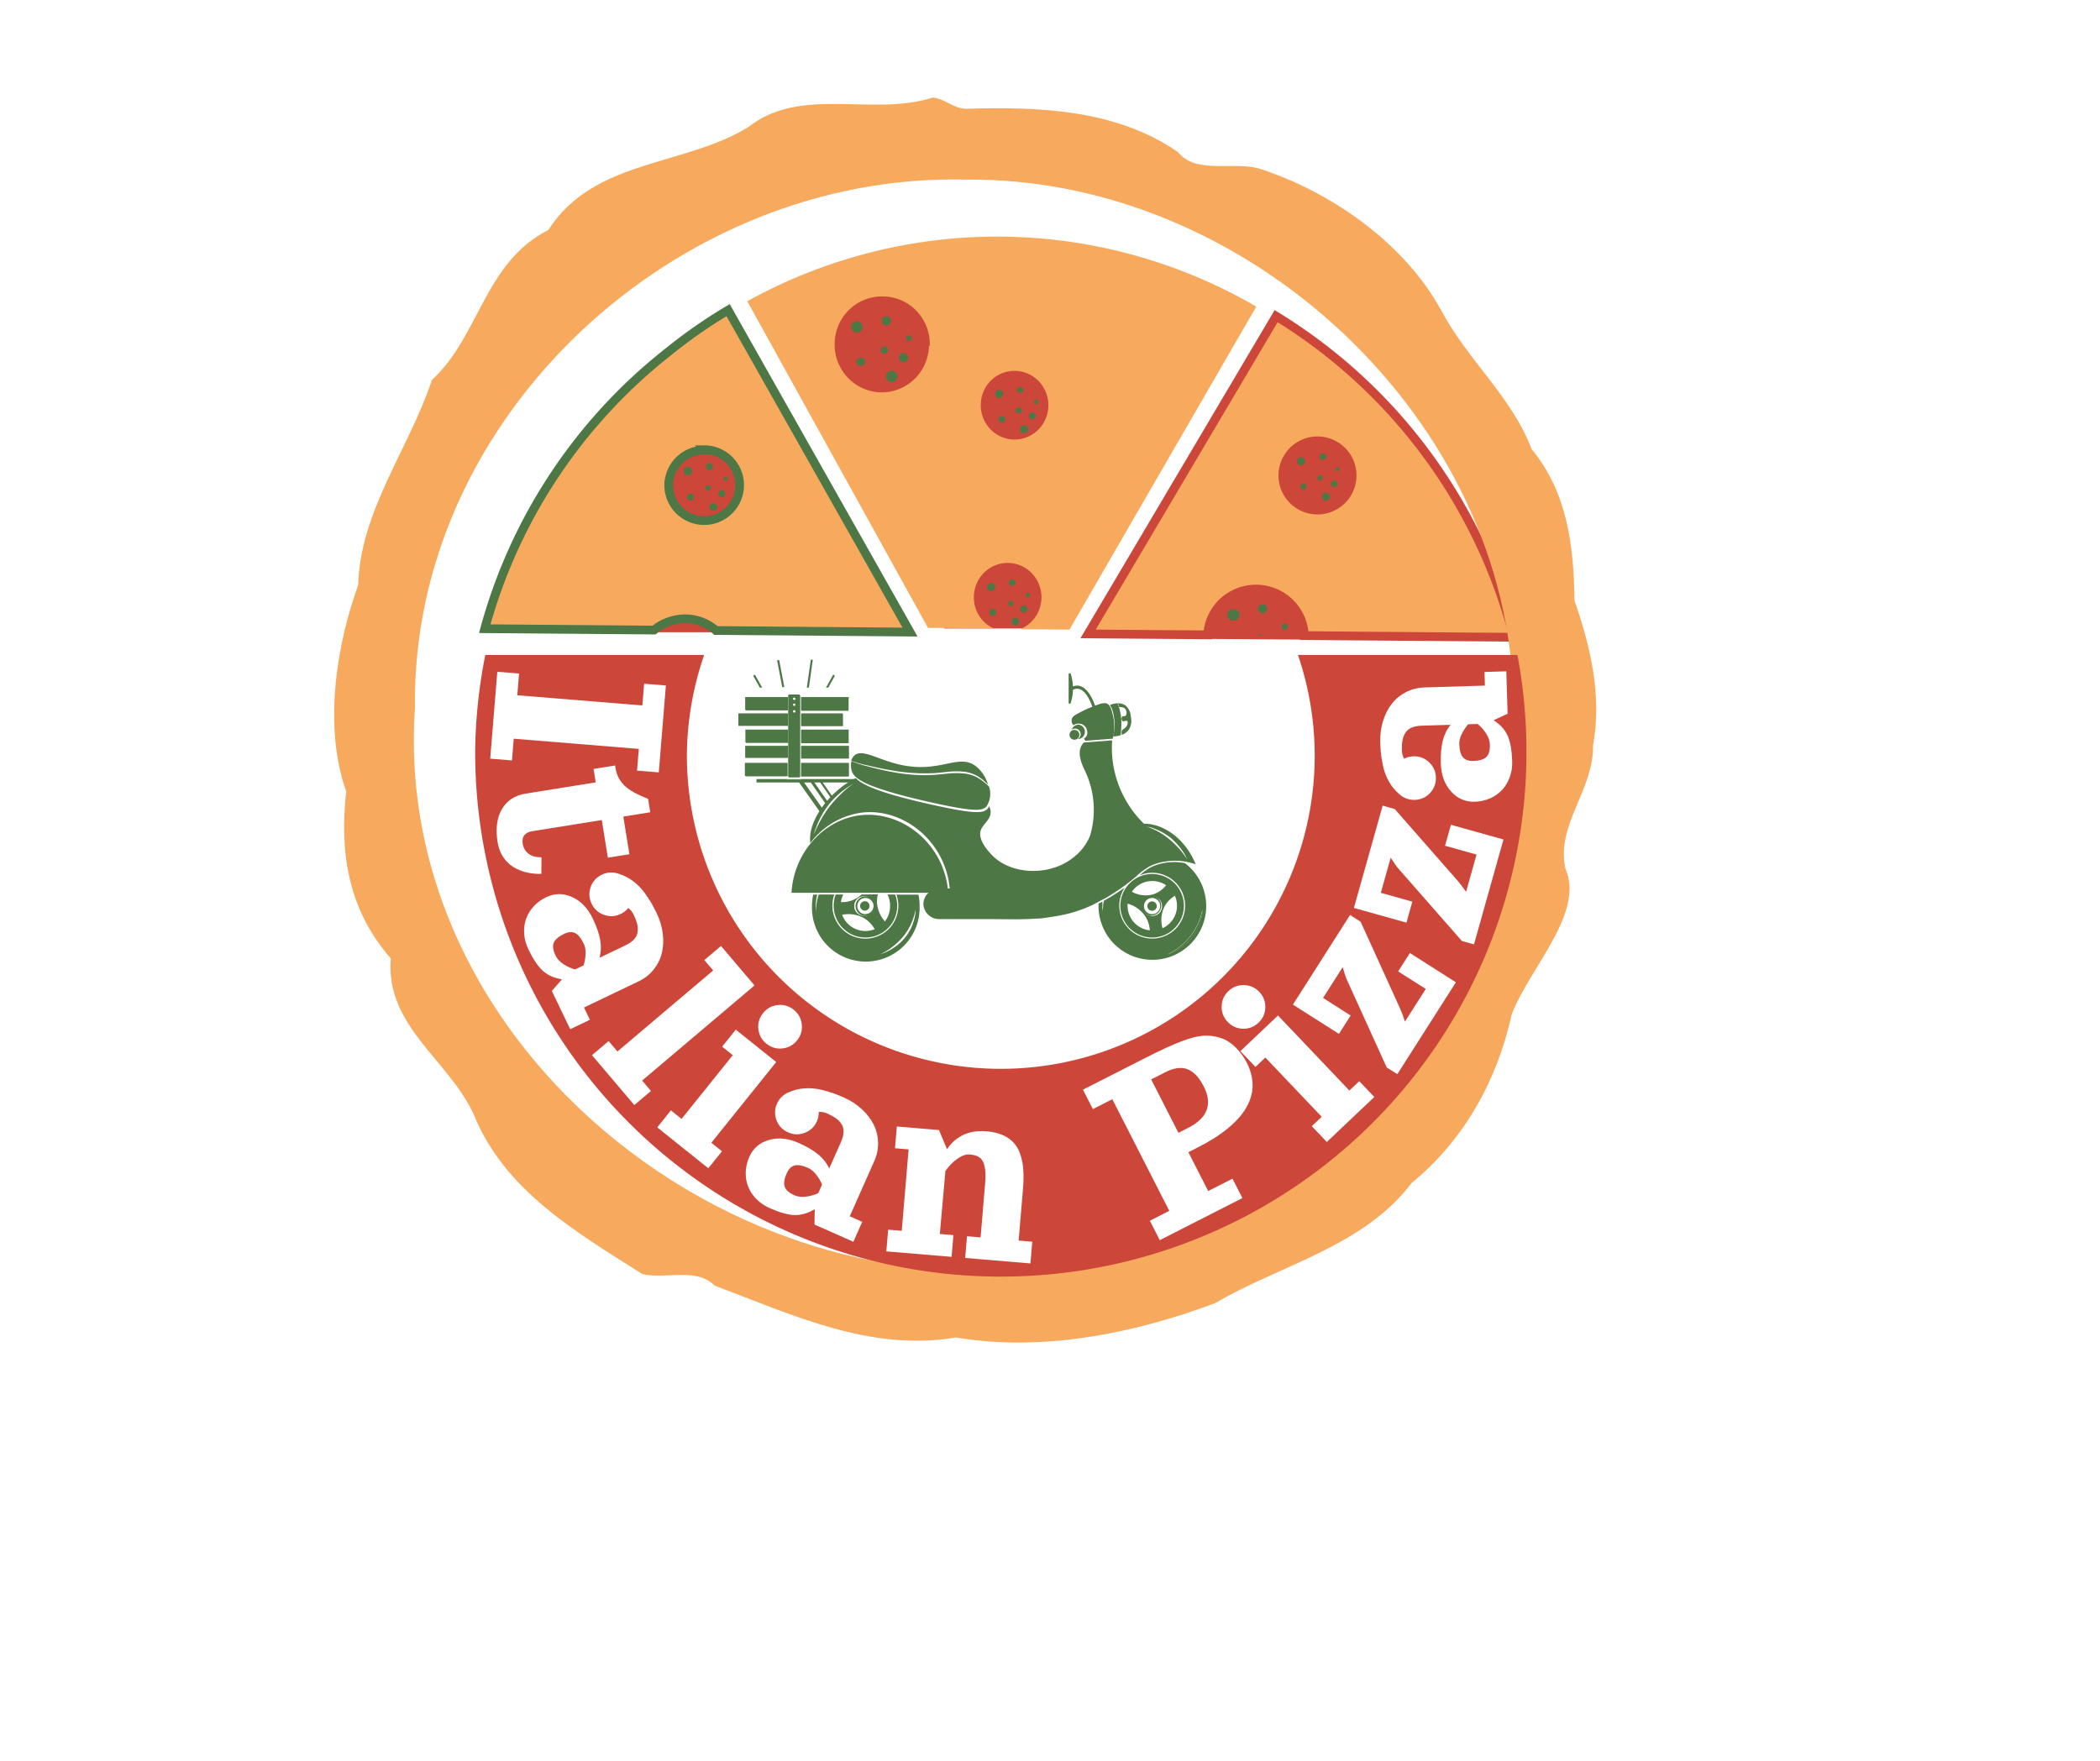 <?xml version="1.0" encoding="UTF-8" standalone="no"?>
<svg
   viewBox="0 0 120.07 100.73"
   version="1.1"
   id="svg262"
   sodipodi:docname="italian_pizza_logo.svg"
   inkscape:version="1.2.1 (9c6d41e410, 2022-07-14)"
   xmlns:inkscape="http://www.inkscape.org/namespaces/inkscape"
   xmlns:sodipodi="http://sodipodi.sourceforge.net/DTD/sodipodi-0.dtd"
   xmlns="http://www.w3.org/2000/svg"
   xmlns:svg="http://www.w3.org/2000/svg">
  <sodipodi:namedview
     id="namedview264"
     pagecolor="#ffffff"
     bordercolor="#666666"
     borderopacity="1.0"
     inkscape:showpageshadow="2"
     inkscape:pageopacity="0.0"
     inkscape:pagecheckerboard="0"
     inkscape:deskcolor="#d1d1d1"
     showgrid="false"
     inkscape:zoom="3.9661999"
     inkscape:cx="60.133126"
     inkscape:cy="42.357925"
     inkscape:window-width="1278"
     inkscape:window-height="729"
     inkscape:window-x="65"
     inkscape:window-y="0"
     inkscape:window-maximized="0"
     inkscape:current-layer="g12583"
     showguides="true">
    <sodipodi:guide
       position="73.096,51.88"
       orientation="0,-1"
       id="guide11365"
       inkscape:locked="false" />
  </sodipodi:namedview>
  <defs
     id="defs4">
    <linearGradient
       id="linearGradient5225">
      <stop
         style="stop-color:#4d7744;stop-opacity:1;"
         offset="0"
         id="stop5590" />
      <stop
         style="stop-color:#ffffff;stop-opacity:1;"
         offset="0.274"
         id="stop6147" />
      <stop
         style="stop-color:#ffffff;stop-opacity:1;"
         offset="0.701"
         id="stop6853" />
      <stop
         style="stop-color:#cc473a;stop-opacity:1;"
         offset="1"
         id="stop5592" />
    </linearGradient>
    <style
       id="style2">.cls-1{fill:#4d7744;}.cls-2{fill:#f7aa5e;}.cls-3{fill:#cc473a;}</style>
    <filter
       style="color-interpolation-filters:sRGB;"
       inkscape:label="Drop Shadow"
       id="filter1867"
       x="-0.094"
       y="-0.095"
       width="1.161"
       height="1.163">
      <feFlood
         flood-opacity="0.498"
         flood-color="rgb(0,0,0)"
         result="flood"
         id="feFlood1857" />
      <feComposite
         in="flood"
         in2="SourceGraphic"
         operator="out"
         result="composite1"
         id="feComposite1859" />
      <feGaussianBlur
         in="composite1"
         stdDeviation="1"
         result="blur"
         id="feGaussianBlur1861" />
      <feOffset
         dx="-1"
         dy="-1"
         result="offset"
         id="feOffset1863" />
      <feComposite
         in="offset"
         in2="SourceGraphic"
         operator="atop"
         result="fbSourceGraphic"
         id="feComposite1865" />
      <feColorMatrix
         result="fbSourceGraphicAlpha"
         in="fbSourceGraphic"
         values="0 0 0 -1 0 0 0 0 -1 0 0 0 0 -1 0 0 0 0 1 0"
         id="feColorMatrix1869" />
      <feFlood
         id="feFlood1871"
         flood-opacity="0.498"
         flood-color="rgb(0,0,0)"
         result="flood"
         in="fbSourceGraphic" />
      <feComposite
         in2="fbSourceGraphic"
         id="feComposite1873"
         in="flood"
         operator="out"
         result="composite1" />
      <feGaussianBlur
         id="feGaussianBlur1875"
         in="composite1"
         stdDeviation="1"
         result="blur" />
      <feOffset
         id="feOffset1877"
         dx="-1"
         dy="-1"
         result="offset" />
      <feComposite
         in2="fbSourceGraphic"
         id="feComposite1879"
         in="offset"
         operator="atop"
         result="composite2" />
    </filter>
  </defs>
  <title
     id="title6">Asset 1pizza_logo</title>
  <g
     id="Layer_2"
     data-name="Layer 2">
    <g
       id="Main"
       transform="rotate(0.28,57.101,44.475)"
       style="display:inline">
      <circle
         style="display:inline;fill:#ffffff;fill-opacity:1;stroke:#000000;stroke-width:0.5;stroke-opacity:0"
         id="path401"
         cx="56.872"
         cy="43.818"
         r="32.804"
         transform="rotate(-0.28)" />
      <g
         id="g12583">
        <rect
           style="display:inline;fill:#cc473a;stroke:#cc473a;stroke-width:0.5;stroke-opacity:1"
           id="rect4413"
           width="6.24"
           height="5.527"
           x="68.595"
           y="30.562"
           transform="rotate(0.119)" />
        <rect
           style="display:inline;fill:#cc473a;stroke:#cc473a;stroke-width:0.5;stroke-opacity:1"
           id="rect4442"
           width="4.814"
           height="4.251"
           x="36.865"
           y="31.937"
           transform="rotate(-0.28)" />
        <rect
           style="display:inline;fill:#cc473a;fill-opacity:1;stroke:#cc473a;stroke-width:0.5;stroke-opacity:1"
           id="rect4413-6"
           width="6.24"
           height="5.527"
           x="54.012"
           y="30.445"
           transform="rotate(-0.28)" />
        <circle
           style="font-variation-settings:normal;opacity:1;vector-effect:none;fill:#cc473a;fill-opacity:1;fill-rule:evenodd;stroke:#cc473a;stroke-width:0.5;stroke-linecap:butt;stroke-linejoin:miter;stroke-miterlimit:4;stroke-dasharray:none;stroke-dashoffset:0;stroke-opacity:1;-inkscape-stroke:none;stop-color:#000000;stop-opacity:1"
           id="path4358"
           cx="50.454"
           cy="19.255"
           r="3.566"
           transform="rotate(-0.28,57.101,44.475)" />
        <circle
           style="display:inline;fill:#cc473a;fill-opacity:1;stroke:#4d7744;stroke-width:1;stroke-dasharray:none;stroke-opacity:1"
           id="path5968-4"
           cx="57.278"
           cy="23.455"
           r="3.387"
           transform="rotate(-0.28)" />
        <circle
           style="display:inline;fill:#cc473a;fill-opacity:1;stroke:#4d7744;stroke-width:1;stroke-dasharray:none;stroke-opacity:1"
           id="path5968-4-8-1"
           cx="39.807"
           cy="28.09"
           r="3.387"
           transform="rotate(-0.28)" />
        <circle
           style="display:inline;fill:#cc473a;fill-opacity:1;stroke:#4d7744;stroke-width:1;stroke-dasharray:none;stroke-opacity:1"
           id="path5968-4-8-1-1"
           cx="75.018"
           cy="27.338"
           r="3.387"
           transform="rotate(-0.28)" />
        <path
           class="cls-3"
           d="m 40.476,26.963 a 0.199,0.199 0 0 0 0.2,-0.187 0.187,0.187 0 0 0 -0.199,-0.2 0.199,0.199 0 0 0 -0.2,0.187 0.211,0.211 0 0 0 0.199,0.2 z"
           id="path174"
           style="fill:#4d7744;fill-opacity:1;stroke-width:1" />
        <path
           class="cls-3"
           d="m 39.48,27.03 a 0.246,0.246 0 0 0 -0.234,-0.247 0.234,0.234 0 0 0 -0.235,0.234 0.223,0.223 0 0 0 0.198,0.258 0.234,0.234 0 0 0 0.27,-0.245 z"
           id="path176"
           style="fill:#4d7744;fill-opacity:1;stroke-width:1" />
        <path
           class="cls-3"
           d="m 39.417,28.319 a 0.199,0.199 0 1 0 0.187,0.2 0.199,0.199 0 0 0 -0.187,-0.2 z"
           id="path178"
           style="fill:#4d7744;fill-opacity:1;stroke-width:1" />
        <path
           class="cls-3"
           d="m 40.555,27.994 a 0.152,0.152 0 0 0 -0.152,-0.153 0.141,0.141 0 0 0 -0.153,0.14 0.152,0.152 0 0 0 0.14,0.164 0.152,0.152 0 0 0 0.165,-0.152 z"
           id="path180"
           style="fill:#4d7744;fill-opacity:1;stroke-width:1" />
        <path
           class="cls-3"
           d="m 41.199,28.113 a 0.199,0.199 0 1 0 0.187,0.2 0.199,0.199 0 0 0 -0.187,-0.2 z"
           id="path182"
           style="fill:#4d7744;fill-opacity:1;stroke-width:1" />
        <path
           class="cls-3"
           d="m 40.717,28.862 a 0.234,0.234 0 0 0 -0.247,0.234 0.246,0.246 0 0 0 0.48,0.002 0.246,0.246 0 0 0 -0.234,-0.235 z"
           id="path184"
           style="fill:#4d7744;fill-opacity:1;stroke-width:1" />
        <path
           class="cls-3"
           d="m 41.413,27.352 a 0.152,0.152 0 0 0 -0.141,0.128 0.141,0.141 0 0 0 0.27,8.28e-4 0.152,0.152 0 0 0 -0.129,-0.129 z"
           id="path186"
           style="fill:#4d7744;fill-opacity:1;stroke-width:1" />
        <path
           class="cls-3"
           d="m 75.734,28.079 a 0.234,0.234 0 0 0 -0.235,0.234 0.223,0.223 0 0 0 0.222,0.235 0.223,0.223 0 0 0 0.235,-0.222 0.234,0.234 0 0 0 -0.222,-0.247 z"
           id="path188"
           style="fill:#4d7744;fill-opacity:1;stroke-width:1" />
        <path
           class="cls-3"
           d="m 75.537,27.234 a 0.141,0.141 0 0 0 -0.14,-0.153 0.152,0.152 0 0 0 -0.153,0.152 0.141,0.141 0 0 0 0.175,0.153 0.152,0.152 0 0 0 0.118,-0.152 z"
           id="path190"
           style="fill:#4d7744;fill-opacity:1;stroke-width:1" />
        <path
           class="cls-3"
           d="m 76.205,27.389 a 0.187,0.187 0 0 0 -0.188,0.187 0.164,0.164 0 0 0 0.175,0.188 0.176,0.176 0 0 0 0.2,-0.175 0.199,0.199 0 0 0 -0.187,-0.2 z"
           id="path192"
           style="fill:#4d7744;fill-opacity:1;stroke-width:1" />
        <path
           class="cls-3"
           d="m 74.47,27.548 a 0.199,0.199 0 0 0 -0.2,0.187 0.199,0.199 0 0 0 0.187,0.2 0.199,0.199 0 0 0 0.001,-0.387 z"
           id="path194"
           style="fill:#4d7744;fill-opacity:1;stroke-width:1" />
        <path
           class="cls-3"
           d="m 75.541,26.215 a 0.199,0.199 0 0 0 0.2,-0.187 0.187,0.187 0 0 0 -0.187,-0.188 0.199,0.199 0 0 0 -0.2,0.187 0.187,0.187 0 0 0 0.187,0.188 z"
           id="path196"
           style="fill:#4d7744;fill-opacity:1;stroke-width:1" />
        <path
           class="cls-3"
           d="m 73.414,35.583 a 0.176,0.176 0 1 0 0.175,0.176 0.176,0.176 0 0 0 -0.175,-0.176 z"
           id="path198"
           style="fill:#4d7744;fill-opacity:1;stroke-width:1" />
        <path
           class="cls-3"
           d="m 74.533,26.306 a 0.246,0.246 0 0 0 -0.222,-0.247 0.258,0.258 0 0 0 -0.247,0.234 0.234,0.234 0 0 0 0.234,0.235 0.223,0.223 0 0 0 0.235,-0.222 z"
           id="path200"
           style="fill:#4d7744;fill-opacity:1;stroke-width:1" />
        <path
           class="cls-3"
           d="m 76.418,26.616 a 0.152,0.152 0 0 0 -0.141,0.128 0.129,0.129 0 0 0 0.129,0.118 0.129,0.129 0 0 0 7.55e-4,-0.246 z"
           id="path202"
           style="fill:#4d7744;fill-opacity:1;stroke-width:1" />
        <path
           class="cls-3"
           d="m 72.139,35.005 a 0.258,0.258 0 0 0 0.27,-0.257 0.27,0.27 0 0 0 -0.257,-0.27 0.258,0.258 0 0 0 -0.27,0.257 0.258,0.258 0 0 0 0.257,0.27 z"
           id="path204"
           style="fill:#4d7744;fill-opacity:1;stroke-width:1" />
        <path
           class="cls-3"
           d="m 71.994,36.188 c 0,0 -0.106,0.07 -0.153,0.07 l 0.293,8.99e-4 c 0,0 -0.035,-0.059 -0.14,-0.071 z"
           id="path206"
           style="fill:#4d7744;fill-opacity:1;stroke-width:1" />
        <path
           class="cls-3"
           d="m 70.826,35.107 a 0.328,0.328 0 0 0 -0.315,-0.329 0.328,0.328 0 1 0 -0.002,0.645 0.328,0.328 0 0 0 0.317,-0.315 z"
           id="path208"
           style="fill:#4d7744;fill-opacity:1;stroke-width:1" />
        <path
           class="cls-3"
           d="m 51.536,20.212 a 0.27,0.27 0 0 0 -0.002,0.539 0.27,0.27 0 0 0 0.27,-0.257 0.281,0.281 0 0 0 -0.269,-0.282 z"
           id="path210"
           style="fill:#4d7744;fill-opacity:1;stroke-width:1" />
        <path
           class="cls-3"
           d="m 50.657,20.057 a 0.211,0.211 0 0 0 -0.422,-0.001 0.211,0.211 0 0 0 0.21,0.212 0.211,0.211 0 0 0 0.212,-0.21 z"
           id="path212"
           style="fill:#4d7744;fill-opacity:1;stroke-width:1" />
        <path
           class="cls-3"
           d="m 50.877,21.229 a 0.328,0.328 0 1 0 -0.002,0.656 0.328,0.328 0 1 0 0.002,-0.656 z"
           id="path214"
           style="fill:#4d7744;fill-opacity:1;stroke-width:1" />
        <path
           class="cls-3"
           d="m 58.51,35.022 a 0.199,0.199 0 0 0 0.2,-0.187 0.199,0.199 0 0 0 -0.187,-0.2 0.199,0.199 0 1 0 -0.001,0.387 z"
           id="path216"
           style="fill:#4d7744;fill-opacity:1;stroke-width:1" />
        <path
           class="cls-3"
           d="m 58.724,34.144 a 0.117,0.117 0 0 0 0.129,-0.117 0.129,0.129 0 0 0 -0.258,-7.91e-4 0.129,0.129 0 0 0 0.129,0.118 z"
           id="path218"
           style="fill:#4d7744;fill-opacity:1;stroke-width:1" />
        <path
           class="cls-3"
           d="m 51.82,19.193 a 0.176,0.176 0 0 0 -10e-4,0.34 0.176,0.176 0 0 0 0.188,-0.163 0.176,0.176 0 0 0 -0.187,-0.176 z"
           id="path220"
           style="fill:#4d7744;fill-opacity:1;stroke-width:1" />
        <path
           class="cls-3"
           d="m 58.919,23.973 a 0.199,0.199 0 1 0 -0.187,-0.2 0.199,0.199 0 0 0 0.187,0.2 z"
           id="path222"
           style="fill:#4d7744;fill-opacity:1;stroke-width:1" />
        <path
           class="cls-3"
           d="m 58.214,24.545 a 0.234,0.234 0 0 0 0.234,0.235 0.223,0.223 0 0 0 0.235,-0.222 0.223,0.223 0 0 0 -0.222,-0.235 0.234,0.234 0 0 0 -0.247,0.222 z"
           id="path224"
           style="fill:#4d7744;fill-opacity:1;stroke-width:1" />
        <path
           class="cls-3"
           d="m 56.997,23.967 a 0.199,0.199 0 0 0 0.187,0.2 0.187,0.187 0 0 0 0.188,-0.187 0.164,0.164 0 0 0 -0.175,-0.188 0.187,0.187 0 0 0 -0.2,0.175 z"
           id="path226"
           style="fill:#4d7744;fill-opacity:1;stroke-width:1" />
        <path
           class="cls-3"
           d="m 57.012,22.76 a 0.246,0.246 0 0 0 0.247,-0.222 0.234,0.234 0 0 0 -0.234,-0.235 0.223,0.223 0 0 0 -0.235,0.222 0.223,0.223 0 0 0 0.222,0.235 z"
           id="path228"
           style="fill:#4d7744;fill-opacity:1;stroke-width:1" />
        <path
           class="cls-3"
           d="m 49.109,20.497 a 0.258,0.258 0 0 0 -0.27,0.257 0.27,0.27 0 0 0 0.527,0.002 0.258,0.258 0 0 0 -0.257,-0.259 z"
           id="path230"
           style="fill:#4d7744;fill-opacity:1;stroke-width:1" />
        <path
           class="cls-3"
           d="m 58.146,23.619 a 0.152,0.152 0 1 0 8.99e-4,-0.293 0.152,0.152 0 1 0 -8.99e-4,0.293 z"
           id="path232"
           style="fill:#4d7744;fill-opacity:1;stroke-width:1" />
        <path
           class="cls-3"
           d="m 49.197,18.751 a 0.34,0.34 0 0 0 -0.315,-0.341 0.328,0.328 0 1 0 0.315,0.341 z"
           id="path234"
           style="fill:#4d7744;fill-opacity:1;stroke-width:1" />
        <path
           class="cls-3"
           d="m 57.805,35.535 a 0.234,0.234 0 0 0 0.234,0.235 0.234,0.234 0 0 0 0.001,-0.457 0.234,0.234 0 0 0 -0.235,0.222 z"
           id="path236"
           style="fill:#4d7744;fill-opacity:1;stroke-width:1" />
        <path
           class="cls-3"
           d="m 50.545,18.65 a 0.27,0.27 0 0 0 0.27,-0.257 0.258,0.258 0 0 0 -0.257,-0.27 0.258,0.258 0 0 0 -0.27,0.245 0.27,0.27 0 0 0 0.257,0.282 z"
           id="path238"
           style="fill:#4d7744;fill-opacity:1;stroke-width:1" />
        <path
           class="cls-3"
           d="m 57.811,33.508 a 0.199,0.199 0 0 0 0.2,-0.187 0.187,0.187 0 0 0 -0.187,-0.188 0.199,0.199 0 0 0 -0.2,0.187 0.187,0.187 0 0 0 0.187,0.188 z"
           id="path240"
           style="fill:#4d7744;fill-opacity:1;stroke-width:1" />
        <path
           class="cls-3"
           d="m 59.144,23.106 a 0.129,0.129 0 0 0 0.129,-0.129 0.141,0.141 0 0 0 -0.129,-0.129 0.129,0.129 0 0 0 -0.129,0.129 0.141,0.141 0 0 0 0.129,0.129 z"
           id="path242"
           style="fill:#4d7744;fill-opacity:1;stroke-width:1" />
        <path
           class="cls-3"
           d="m 58.22,22.459 a 0.187,0.187 0 0 0 0.2,-0.175 0.199,0.199 0 0 0 -0.387,-0.001 0.187,0.187 0 0 0 0.187,0.176 z"
           id="path244"
           style="fill:#4d7744;fill-opacity:1;stroke-width:1" />
        <path
           class="cls-3"
           d="m 56.764,34.829 a 0.199,0.199 0 1 0 -0.001,0.387 0.199,0.199 0 0 0 0.001,-0.387 z"
           id="path246"
           style="fill:#4d7744;fill-opacity:1;stroke-width:1" />
        <path
           class="cls-3"
           d="m 57.738,34.668 a 0.152,0.152 0 0 0 0.153,-0.152 0.152,0.152 0 0 0 -0.14,-0.153 0.152,0.152 0 0 0 -0.153,0.152 0.141,0.141 0 0 0 0.14,0.153 z"
           id="path248"
           style="fill:#4d7744;fill-opacity:1;stroke-width:1" />
        <path
           class="cls-3"
           d="m 56.85,33.587 a 0.258,0.258 0 0 0 -0.234,-0.247 0.234,0.234 0 0 0 -0.235,0.234 0.223,0.223 0 0 0 0.222,0.235 0.246,0.246 0 0 0 0.247,-0.222 z"
           id="path250"
           style="fill:#4d7744;fill-opacity:1;stroke-width:1" />
        <path
           class="cls-3"
           d="m 69.018,36.144 a 2.766,2.766 0 0 1 5.519,0.122 L 86.513,36.303 A 30.468,30.468 0 0 0 72.835,18.004 l -10.661,18.225 6.844,0.021 z m 6.28,-11.02 a 1.98,1.98 0 1 1 -2.033,1.916 1.98,1.98 0 0 1 2.033,-1.916 z"
           id="path254"
           style="fill:#f7aa5e;fill-opacity:1;stroke-width:0.5;stroke:#cc473a;stroke-opacity:1;stroke-dasharray:none" />
        <path
           class="cls-3"
           d="m 55.632,34.101 a 1.964,1.933 89.72 1 1 2.649,1.88 L 61.106,35.99 71.697,17.463 A 30.323,29.847 89.72 0 0 42.594,17.3 L 53.018,35.929 56.77,35.941 a 1.941,1.91 89.72 0 1 -1.139,-1.84 z m 2.326,-12.893 a 1.964,1.933 89.72 1 1 -1.985,1.911 1.953,1.922 89.72 0 1 1.985,-1.911 z m -4.961,-1.411 a 2.743,2.7 89.72 1 1 -2.611,-2.809 2.731,2.688 89.72 0 1 2.657,2.809 z"
           id="path256"
           style="fill:#f7aa5e;fill-opacity:1;stroke:none;stroke-width:0.5;stroke-dasharray:none;stroke-opacity:1" />
        <path
           class="cls-3"
           d="m 39.185,35.478 a 2.672,2.672 0 0 1 1.709,0.661 L 51.991,36.174 41.5,17.814 a 29.144,29.144 0 0 0 -3.441,2.427 30.246,30.246 0 0 0 -10.384,15.859 l 9.679,0.03 a 2.836,2.836 0 0 1 1.83,-0.651 z m 1.061,-9.676 a 2.027,2.027 0 1 1 -2.092,1.974 2.039,2.039 0 0 1 2.115,-1.951 z"
           id="path258"
           style="fill:#f7aa5e;fill-opacity:1;stroke-width:0.5;stroke:#4d7744;stroke-opacity:1;stroke-dasharray:none" />
      </g>
      <path
         id="path252"
         style="display:inline;fill:#f7aa5e;fill-opacity:1;stroke-width:1;filter:url(#filter1867)"
         class="cls-3"
         d="m 57.071,7.41 c -0.12,-0.032 0.009,0.054 0,0 z m -1.931,0.189 C 51.675,8.727 47.604,6.938 44.594,9.346 40.887,11.631 35.781,11.205 33.199,15.28 c -3.653,1.877 -3.908,6.102 -6.612,8.605 -1.294,3.959 -4.071,7.523 -4.161,11.759 -1.147,3.191 -2.006,7.981 -0.626,11.8 -0.379,3.557 0.164,6.785 2.595,9.542 -0.293,3.866 3.31,5.759 4.782,8.881 1.76,4.348 5.913,6.729 9.683,9.093 1.346,0.321 3.083,-0.416 4.142,0.646 4.461,1.645 8.912,3.757 13.813,2.897 4.935,0.816 10.238,-0.291 14.811,-2.035 3.664,-2.186 8.451,-3.26 11.191,-6.916 3.003,-2.489 4.872,-5.908 5.681,-9.674 0.981,-2.642 4.162,-5.819 3.033,-8.349 -0.573,-2.514 1.598,-4.483 1.544,-7.064 0.503,-2.833 -0.165,-5.628 -1.103,-8.282 -0.051,-3.194 -0.463,-6.207 -2.495,-8.65 C 88.334,24.554 85.777,22.437 84.277,19.637 82.16,15.781 77.897,12.843 73.777,11.553 72.248,11.17 70.195,11.919 69.165,10.638 65.609,8.219 61.207,8.085 57.05,8.23 56.317,8.222 55.846,7.66 55.14,7.599 Z M 69.206,10.636 c 0.022,0.027 0.106,-0.019 0,0 z M 57.067,12.283 C 73.156,12.032 88.259,25.896 88.514,42.065 89.093,54.696 81.433,67.449 69.441,72.044 49.726,81.333 24.318,64.558 25.706,42.647 25.397,25.937 40.592,11.93 57.067,12.283 Z" />
      <path
         class="cls-2"
         d="m 68.736,86.23 c -1.669,-1.842 -5.29,-1.974 -7.599,-1.893 a 35.08,35.08 0 0 0 -7.415,1.106 c -2.557,0.612 -5.285,1.026 -7.75,-0.062 A 10.11,10.11 0 0 1 41.955,82.031 C 40.948,80.676 40.677,78.397 38.617,78.407 l -58,0.223 c -2,0.01 -2.42,2.092 -3.283,3.466 a 8.79,8.79 0 0 1 -4.152,3.61 c -1.767,0.699 -3.785,0.938 -7.61,0.037 a 35,35 0 0 0 -7.405,-1.054 c -2.32,-0.039 -5.93,0.099 -7.581,1.957 a 3.91,3.91 0 0 0 -0.681,3.933 3.26,3.26 0 0 0 0.645,0.997 c 1.106,1.235 3.069,1.755 4.6,1.978 a 22.74,22.74 0 0 0 7.13,-0.035 c 2.288,-0.361 4.505,-1.122 6.834,-1.233 a 9.6,9.6 0 0 1 4.284,0.719 9.47,9.47 0 0 1 4.641,4.187 9,9 0 0 0 0.857,1.346 2.16,2.16 0 0 0 1.804,0.731 l 58.05,-0.223 a 2.32,2.32 0 0 0 2.233,-1.541 9.61,9.61 0 0 1 1.798,-2.529 9.73,9.73 0 0 1 7.475,-3.037 c 2.331,0.099 4.554,0.858 6.846,1.197 a 22.74,22.74 0 0 0 7.13,0.025 8.1,8.1 0 0 0 4.59,-2.022 3.38,3.38 0 0 0 0.625,-1.003 3.93,3.93 0 0 0 -0.709,-3.907 z M -42.727,86.074 a 18.86,18.86 0 0 0 -3.146,0.725 6.11,6.11 0 0 0 -2.592,1.663 4.19,4.19 0 0 0 -0.576,0.803 c -0.109,0.211 -0.158,0.331 -0.158,0.331 a 3.58,3.58 0 0 1 -0.002,-0.38 3.35,3.35 0 0 1 0.335,-1.002 4.79,4.79 0 0 1 2.699,-2.283 8,8 0 0 1 3.428,-0.317 13.15,13.15 0 0 1 1.351,0.223 c 0,0 -0.49,0.072 -1.339,0.237 z m 12.674,4.938 a 3,3 0 0 1 -0.016,-3.18 3.23,3.23 0 0 1 0.448,1.588 3.35,3.35 0 0 1 -0.432,1.602 z m 1.534,0.893 a 7.11,7.11 0 0 1 -0.024,-5 7.42,7.42 0 0 1 0.462,2.488 7.73,7.73 0 0 1 -0.438,2.522 z m 42.335,0.993 -0.269,0.191 -0.499,0.252 -0.858,0.404 a 4.22,4.22 0 0 1 -0.519,0.193 2.12,2.12 0 0 1 -0.57,0.083 C 10.913,94.022 10.742,93.893 10.611,93.634 A 2.37,2.37 0 0 1 10.396,92.515 4.83,4.83 0 0 1 10.392,91.885 c -0.001,-0.22 0.058,-0.5 0.096,-0.72 l -0.08,3.9e-4 -1.348,2.497 A 0.82,0.82 0 0 1 8.822,93.933 0.79,0.79 0 0 1 8.503,94.004 0.63,0.63 0 0 1 8.152,93.916 0.56,0.56 0 0 1 7.941,93.697 1.15,1.15 0 0 1 7.84,93.367 0.41,0.41 0 0 0 7.839,93.257 3.05,3.05 0 0 1 7.461,93.579 3.3,3.3 0 0 1 6.912,93.902 1.43,1.43 0 0 1 6.323,94.035 0.87,0.87 0 0 1 5.722,93.838 1.58,1.58 0 0 1 5.309,93.25 3,3 0 0 1 4.99,93.521 2.91,2.91 0 0 1 4.572,93.773 2.72,2.72 0 0 1 4.103,93.966 2,2 0 0 1 3.613,94.038 1.24,1.24 0 0 1 3.112,93.941 1.21,1.21 0 0 1 2.651,93.693 1.76,1.76 0 0 1 2.41,93.394 4.24,4.24 0 0 1 1.851,93.697 5.6,5.6 0 0 1 1.172,93.96 2.25,2.25 0 0 1 0.513,94.063 1.29,1.29 0 0 1 0.043,93.996 0.76,0.76 0 0 1 -0.268,93.797 0.53,0.53 0 0 1 -0.399,93.598 l -0.319,0.142 -0.449,0.172 -0.449,0.122 a 3,3 0 0 1 -0.4,0.002 0.81,0.81 0 0 1 -0.541,-0.227 2,2 0 0 1 -0.443,-0.608 l -3.906e-4,-0.08 -0.09,0.09 a 4.55,4.55 0 0 1 -0.458,0.402 3.86,3.86 0 0 1 -0.558,0.323 1.4,1.4 0 0 1 -0.589,0.133 0.87,0.87 0 0 1 -0.601,-0.197 1.71,1.71 0 0 1 -0.413,-0.588 2.26,2.26 0 0 1 -0.319,0.272 2.91,2.91 0 0 1 -0.419,0.252 2.62,2.62 0 0 1 -0.459,0.192 2.14,2.14 0 0 1 -0.49,0.072 1.41,1.41 0 0 1 -0.952,-0.325 1.26,1.26 0 0 1 -0.282,-0.399 l -0.299,0.151 -0.718,0.344 a 3.49,3.49 0 0 1 -0.559,0.203 1.48,1.48 0 0 1 -0.44,0.072 1.28,1.28 0 0 1 -0.721,-0.216 1.72,1.72 0 0 1 -0.523,-0.647 3.76,3.76 0 0 1 -0.315,-0.998 7.84,7.84 0 0 1 -0.157,-1.339 c -9.28e-4,-0.19 -0.002,-0.4 -0.003,-0.62 -0.001,-0.22 -0.002,-0.44 0.067,-0.65 l -0.25,0.001 -0.19,9.27e-4 -0.25,0.001 -0.45,0.002 a 0.66,0.66 0 0 1 -0.2,-0.069 0.24,0.24 0 0 1 -0.1,-0.1 0.33,0.33 0 0 1 -6.34e-4,-0.13 l 4.39e-4,0.09 c -0.059,0.21 -0.108,0.421 -0.167,0.641 -0.059,0.22 -0.108,0.431 -0.167,0.671 l -0.196,0.761 -0.256,0.911 c -0.088,0.34 -0.196,0.721 -0.314,1.152 l 0.14,-6.84e-4 0.27,-0.001 0.32,0.058 a 1.41,1.41 0 0 1 0.31,0.098 0.73,0.73 0 0 1 0.231,0.129 0.25,0.25 0 0 1 0.091,0.19 c 6.35e-4,0.13 -0.119,0.291 -0.378,0.402 l -4.32,0.021 c -0.11,5.38e-4 -0.17,8.31e-4 -0.17,8.31e-4 v 0 l 0.12,-0.091 a 0.87,0.87 0 0 0 0.119,-0.141 0.4,0.4 0 0 0 0.079,-0.2 c 0,0 0.07,-0.1 0.179,-0.151 a 2.43,2.43 0 0 1 0.409,-0.142 4.34,4.34 0 0 1 0.52,-0.093 l 0.569,-0.273 0.354,-1.272 c 0.118,-0.421 0.226,-0.841 0.334,-1.272 0.108,-0.431 0.206,-0.831 0.314,-1.202 l 0.315,-1.002 c 0.108,-0.321 0.197,-0.621 0.276,-0.901 a 7.27,7.27 0 0 1 0.237,-0.711 l -0.35,0.002 -0.27,0.051 -0.22,0.001 -0.22,0.071 -0.24,0.081 -0.31,0.102 v 0 c 0,0 -2.43e-4,-0.05 -8.3e-4,-0.17 -5.85e-4,-0.12 -0.001,-0.27 -0.002,-0.46 a 0.35,0.35 0 0 1 0.059,-0.16 0.94,0.94 0 0 1 0.199,-0.201 2,2 0 0 1 0.369,-0.222 3.37,3.37 0 0 1 0.569,-0.203 c 0.24,-0.001 0.51,-0.102 0.819,-0.144 0.31,-0.042 0.68,-0.003 1.09,-0.005 a 6,6 0 0 1 0.83,-0.004 1.92,1.92 0 0 1 0.451,0.128 0.4,0.4 0 0 1 0.191,0.169 0.76,0.76 0 0 1 10e-4,0.21 1.49,1.49 0 0 1 0.001,0.21 0.34,0.34 0 0 1 -0.139,0.181 0.83,0.83 0 0 1 -0.339,0.132 2.61,2.61 0 0 1 -0.62,0.003 l -0.36,0.002 c -0.098,0.34 -0.187,0.661 -0.255,0.941 l -0.196,0.791 -0.088,0.36 v 0 l 0.27,-0.061 0.36,-0.002 0.9,-0.004 a 10.73,10.73 0 0 1 0.364,-1.262 7.4,7.4 0 0 1 0.495,-1.092 3,3 0 0 1 0.606,-0.763 1,1 0 0 1 0.679,-0.293 0.89,0.89 0 0 1 0.431,0.108 1.18,1.18 0 0 1 0.322,0.308 1.5,1.5 0 0 1 0.212,0.459 1.9,1.9 0 0 1 0.073,0.54 1.76,1.76 0 0 1 -0.068,0.49 2.83,2.83 0 0 1 -0.207,0.521 4.31,4.31 0 0 1 -0.297,0.551 l -0.367,0.542 1.61,-0.008 a 0.18,0.18 0 0 1 0.161,0.109 0.65,0.65 0 0 1 0.001,0.26 0.44,0.44 0 0 1 -0.099,0.3 0.37,0.37 0 0 1 -0.239,0.121 l -2.09,0.01 c -0.109,0.111 -0.209,0.251 -0.318,0.372 -0.109,0.121 -0.199,0.231 -0.288,0.331 -0.09,0.1 0.002,0.4 0.003,0.59 9.27e-4,0.19 8.3e-4,0.17 0.001,0.26 4.4e-4,0.09 8.79e-4,0.18 0.001,0.27 4.4e-4,0.09 8.3e-4,0.17 0.001,0.25 l 0.001,0.22 a 1.78,1.78 0 0 0 0.002,0.44 0.86,0.86 0 0 0 0.161,0.299 0.6,0.6 0 0 0 0.251,0.159 1,1 0 0 0 0.62,-0.003 2.78,2.78 0 0 0 0.369,-0.132 l 0.419,-0.202 c 0.15,-0.081 0.299,-0.161 0.449,-0.262 v 0 a 2.33,2.33 0 0 1 0.078,-0.36 4.25,4.25 0 0 1 0.346,-0.832 5.14,5.14 0 0 1 0.506,-0.772 4,4 0 0 1 0.597,-0.563 2.93,2.93 0 0 1 0.688,-0.383 1.87,1.87 0 0 1 0.729,-0.154 0.39,0.39 0 0 1 0.2,-9.76e-4 0.52,0.52 0 0 1 0.11,0.099 l 0.091,0.11 0.11,0.079 0.13,-6.35e-4 0.54,-0.003 a 0.37,0.37 0 0 1 0.12,0.069 0.27,0.27 0 0 1 0.081,0.14 0.7,0.7 0 0 1 0.001,0.24 2.43,2.43 0 0 1 -0.048,0.51 l -0.117,0.581 c 9.766e-4,0.2 -0.098,0.42 -0.157,0.681 a 2.79,2.79 0 0 0 -0.087,0.64 1.05,1.05 0 0 0 0.002,0.34 0.2,0.2 0 0 0 0.201,0.129 0.69,0.69 0 0 0 0.24,-0.051 l 0.249,-0.131 0.249,-0.191 0.239,-0.211 a 3.2,3.2 0 0 0 0.249,-0.271 5.49,5.49 0 0 1 0.057,-0.69 6.49,6.49 0 0 1 0.154,-1.271 l 0.146,-0.791 0.236,-0.801 a 7.36,7.36 0 0 1 0.444,-1.272 9.61,9.61 0 0 1 0.506,-0.902 4.92,4.92 0 0 1 0.576,-0.723 2.8,2.8 0 0 1 0.638,-0.493 1.4,1.4 0 0 1 0.669,-0.183 0.87,0.87 0 0 1 0.42,0.088 0.76,0.76 0 0 1 0.251,0.219 0.9,0.9 0 0 1 0.132,0.319 1.5,1.5 0 0 1 0.002,0.37 3.83,3.83 0 0 1 -0.115,0.931 6.06,6.06 0 0 1 -0.325,1.002 8.49,8.49 0 0 1 -0.465,1.002 c -0.178,0.321 -0.357,0.642 -0.555,1.003 l -0.575,0.933 c -0.198,0.311 -0.377,0.612 -0.546,0.913 a 0.67,0.67 0 0 0 -0.059,0.12 l -0.059,0.17 a 1.39,1.39 0 0 1 -0.059,0.19 1.6,1.6 0 0 0 -0.049,0.21 l 2.93e-4,0.06 a 1,1 0 0 0 0.001,0.25 1.45,1.45 0 0 0 0.091,0.22 0.54,0.54 0 0 0 0.091,0.15 0.11,0.11 0 0 0 0.09,-4.39e-4 0.75,0.75 0 0 0 0.24,-0.001 2,2 0 0 0 0.29,-0.101 l 0.309,-0.152 0.309,-0.182 0.09,-0.05 v 0 c 0.107,-0.561 0.166,-0.881 0.195,-0.951 0.03,-0.07 0.148,-0.441 0.296,-0.911 0.148,-0.471 0.217,-0.641 0.246,-0.761 a 0.44,0.44 0 0 1 0.149,-0.221 0.68,0.68 0 0 1 0.249,-0.141 1.4,1.4 0 0 1 0.29,-0.091 l 0.27,-0.001 a 0.44,0.44 0 0 1 0.3,0.069 0.24,0.24 0 0 1 0.081,0.2 1.53,1.53 0 0 1 0.001,0.3 l -0.128,0.451 c 7.812e-4,0.16 -0.118,0.381 -0.207,0.641 a 5.54,5.54 0 0 0 -0.187,0.671 5.47,5.47 0 0 1 -0.127,0.551 1.81,1.81 0 0 0 -0.068,0.49 0.86,0.86 0 0 0 0.052,0.35 0.23,0.23 0 0 0 0.221,0.129 1,1 0 0 0 0.429,-0.122 3.15,3.15 0 0 0 0.479,-0.302 L 2.227,92.775 a 2.16,2.16 0 0 1 0.107,-0.651 4.25,4.25 0 0 1 0.346,-0.832 5.14,5.14 0 0 1 0.506,-0.772 3.53,3.53 0 0 1 0.597,-0.563 2.68,2.68 0 0 1 0.678,-0.383 1.92,1.92 0 0 1 0.739,-0.154 0.33,0.33 0 0 1 0.19,-9.27e-4 0.4,0.4 0 0 1 0.12,0.099 l 0.091,0.11 a 0.31,0.31 0 0 0 0.11,0.079 l 0.13,-6.35e-4 0.53,-0.003 a 0.33,0.33 0 0 1 0.13,0.069 0.37,0.37 0 0 1 0.081,0.14 0.7,0.7 0 0 1 0.001,0.24 3.36,3.36 0 0 1 0.002,0.51 c 9.277e-4,0.19 -0.078,0.38 -0.127,0.581 -0.049,0.2 -0.098,0.42 -0.157,0.681 a 3.37,3.37 0 0 0 -0.077,0.64 1.05,1.05 0 0 0 0.002,0.34 0.19,0.19 0 0 0 0.201,0.129 0.79,0.79 0 0 0 0.24,-0.051 L 6.917,92.852 7.166,92.661 7.405,92.45 c 0.149,-0.151 0.298,-0.311 0.448,-0.492 0.149,-0.181 -0.002,-0.33 0.058,-0.51 q 0.058,-0.5 0.146,-0.901 0.088,-0.4 0.147,-0.691 a 0.75,0.75 0 0 1 0.228,-0.371 0.67,0.67 0 0 1 0.459,-0.152 0.44,0.44 0 0 1 0.401,0.158 0.68,0.68 0 0 1 0.122,0.419 1.91,1.91 0 0 1 9.765e-4,0.2 c 3.906e-4,0.08 8.301e-4,0.17 0.001,0.27 4.883e-4,0.1 9.766e-4,0.2 -0.048,0.31 -0.049,0.11 0.001,0.22 0.002,0.36 6.836e-4,0.14 0.001,0.23 0.001,0.3 l 6.348e-4,0.13 0.11,-5.37e-4 c 0,0 0.06,-0.09 0.099,-0.17 a 2.23,2.23 0 0 0 0.158,-0.341 c 0.069,-0.15 0.129,-0.281 0.198,-0.401 0.069,-0.12 0.139,-0.221 0.198,-0.331 l 0.159,-0.281 0.119,-0.181 a 1,1 0 0 1 0.388,-0.362 1.3,1.3 0 0 1 0.49,-0.092 0.51,0.51 0 0 1 0.431,0.198 0.93,0.93 0 0 1 0.163,0.559 0.82,0.82 0 0 1 8.78e-4,0.18 2,2 0 0 1 -0.059,0.3 c 5.86e-4,0.12 0.001,0.27 -0.078,0.45 -0.079,0.18 -0.058,0.35 -0.088,0.5 l -0.058,0.43 c 6.83e-4,0.14 0.001,0.27 0.002,0.39 a 1.41,1.41 0 0 0 0.082,0.5 0.27,0.27 0 0 0 0.261,0.189 0.54,0.54 0 0 0 0.19,-9.28e-4 0.77,0.77 0 0 0 0.22,-0.101 c 0.159,-0.111 0.239,-0.171 0.249,-0.161 a 2.82,2.82 0 0 0 0.359,-0.202 l 0.997,-0.605 z M 1.09,87.21 a 1.41,1.41 0 0 1 0.5,-0.082 1.37,1.37 0 0 1 0.36,-0.002 0.69,0.69 0 0 1 0.291,0.119 0.48,0.48 0 0 1 0.191,0.209 0.62,0.62 0 0 1 0.082,0.31 1,1 0 0 1 -0.058,0.33 0.82,0.82 0 0 1 -0.189,0.281 1.06,1.06 0 0 1 -0.329,0.192 1.28,1.28 0 0 1 -0.47,0.082 1.06,1.06 0 0 1 -0.701,-0.197 0.7,0.7 0 0 1 -0.223,-0.539 0.66,0.66 0 0 1 0.079,-0.21 0.85,0.85 0 0 1 0.179,-0.271 1,1 0 0 1 0.289,-0.211 z m 8.62,-6.112 c -13.42,0.005 -29.122,-0.298 -29.122,-0.298 0,0 12.998,-0.503 29.088,-0.562 12.5,-0.061 29.091,0.108 29.092,0.338 0.001,0.23 -14.627,0.551 -29.058,0.532 z m 16.622,6.589 a 1,1 0 0 1 -0.058,0.33 0.82,0.82 0 0 1 -0.189,0.281 1,1 0 0 1 -0.329,0.192 1.28,1.28 0 0 1 -0.47,0.082 1.06,1.06 0 0 1 -0.701,-0.197 0.7,0.7 0 0 1 -0.223,-0.539 0.91,0.91 0 0 1 0.049,-0.26 1.06,1.06 0 0 1 0.179,-0.271 1,1 0 0 1 0.319,-0.212 1.41,1.41 0 0 1 0.5,-0.082 1.37,1.37 0 0 1 0.36,-0.002 0.69,0.69 0 0 1 0.291,0.119 0.58,0.58 0 0 1 0.201,0.209 0.74,0.74 0 0 1 0.072,0.36 z m -4.108,2.54 a 5.22,5.22 0 0 1 -1.488,0.417 c 0.001,0.23 0.002,0.45 0.003,0.65 l 0.002,0.31 a 1.85,1.85 0 0 0 0.001,0.23 c 3.42e-4,0.07 6.35e-4,0.13 8.79e-4,0.18 l 5.37e-4,0.11 a 4.6,4.6 0 0 1 -0.087,0.71 3.68,3.68 0 0 1 -0.227,0.711 4.22,4.22 0 0 1 -0.357,0.662 2.62,2.62 0 0 1 -0.497,0.552 2.48,2.48 0 0 1 -0.628,0.373 2.15,2.15 0 0 1 -0.769,0.144 1.51,1.51 0 0 1 -0.791,-0.206 2.26,2.26 0 0 1 -0.613,-0.547 3.91,3.91 0 0 1 -0.444,-0.808 5.82,5.82 0 0 1 -0.295,-0.949 8.7,8.7 0 0 1 -0.175,-0.999 c -0.002,-0.34 -0.003,-0.65 -0.005,-1 a 6.58,6.58 0 0 1 0.153,-1.481 5.79,5.79 0 0 1 0.444,-1.332 5.44,5.44 0 0 1 0.694,-1.143 4.6,4.6 0 0 1 0.936,-0.885 4.12,4.12 0 0 1 2.426,-0.782 5.16,5.16 0 0 1 1.601,0.212 3.39,3.39 0 0 1 1.143,0.574 2.58,2.58 0 0 1 0.694,0.837 2.27,2.27 0 0 1 0.235,0.999 2.33,2.33 0 0 1 -0.205,1.001 2.61,2.61 0 0 1 -0.616,0.853 3.6,3.6 0 0 1 -1.137,0.616 z m 16.474,2.83 a 4.7,4.7 0 0 1 -0.468,0.402 3.76,3.76 0 0 1 -0.548,0.323 1.44,1.44 0 0 1 -0.599,0.133 0.86,0.86 0 0 1 -0.591,-0.197 1.72,1.72 0 0 1 -0.423,-0.588 1.81,1.81 0 0 1 -0.319,0.272 2.36,2.36 0 0 1 -0.409,0.252 2.72,2.72 0 0 1 -0.469,0.192 2.07,2.07 0 0 1 -0.49,0.072 1.46,1.46 0 0 1 -0.942,-0.365 l -0.101,-0.11 -0.16,0.081 a 5.31,5.31 0 0 1 -0.549,0.233 5.66,5.66 0 0 1 -0.589,0.153 2.89,2.89 0 0 1 -0.56,0.063 l -0.11,5.37e-4 -0.25,-0.059 -0.351,-0.118 a 4.21,4.21 0 0 1 -0.431,-0.168 1.81,1.81 0 0 1 -0.36,0.002 0.78,0.78 0 0 1 -0.28,0.001 l -0.05,-0.07 a 3.45,3.45 0 0 1 -0.479,0.202 5.66,5.66 0 0 1 -0.589,0.153 2.81,2.81 0 0 1 -0.56,0.063 l -0.11,5.38e-4 -0.26,-0.059 -0.351,-0.118 a 3.57,3.57 0 0 1 -0.441,-0.168 1.81,1.81 0 0 1 -0.36,0.002 0.82,0.82 0 0 1 -0.28,0.001 0.43,0.43 0 0 1 -0.191,-0.129 v 0 l -0.38,0.072 a 5.6,5.6 0 0 1 -0.679,0.263 2.25,2.25 0 0 1 -0.66,0.103 1.29,1.29 0 0 1 -0.47,-0.068 0.76,0.76 0 0 1 -0.311,-0.198 0.63,0.63 0 0 1 -0.172,-0.309 1.62,1.62 0 0 1 -0.002,-0.4 3.94,3.94 0 0 1 0.067,-0.71 c 0.107,-0.561 0.166,-0.881 0.195,-0.951 0.03,-0.07 0.148,-0.441 0.296,-0.911 0.148,-0.471 0.217,-0.641 0.246,-0.761 a 0.44,0.44 0 0 1 0.149,-0.221 0.77,0.77 0 0 1 0.249,-0.141 1.4,1.4 0 0 1 0.29,-0.091 l 0.27,-0.001 a 0.44,0.44 0 0 1 0.3,0.069 0.24,0.24 0 0 1 0.081,0.2 1.53,1.53 0 0 1 0.002,0.3 l -0.128,0.451 c -0.049,0.16 -0.118,0.381 -0.207,0.641 a 5.54,5.54 0 0 0 -0.187,0.671 3.65,3.65 0 0 1 -0.127,0.551 1.81,1.81 0 0 0 -0.068,0.49 0.86,0.86 0 0 0 0.002,0.35 0.23,0.23 0 0 0 0.221,0.129 1,1 0 0 0 0.429,-0.122 3.15,3.15 0 0 0 0.479,-0.302 l 0.478,-0.352 c 0.149,-0.131 0.289,-0.231 0.408,-0.322 v 0 l 1.302,-1.646 -0.17,-0.069 -0.13,-0.069 -0.11,5.37e-4 -0.42,0.002 a 1.08,1.08 0 0 0 -0.19,9.28e-4 0.42,0.42 0 0 0 -0.14,0.091 l -0.129,0.161 c -0.119,0.151 -0.209,0.261 -0.278,0.331 a 0.36,0.36 0 0 1 -0.209,0.111 0.11,0.11 0 0 1 -0.12,-0.069 0.5,0.5 0 0 1 -9.28e-4,-0.19 l -4.88e-4,-0.1 a 0.5,0.5 0 0 1 -5.86e-4,-0.12 2.16,2.16 0 0 1 0.227,-0.681 1.36,1.36 0 0 1 0.328,-0.402 1.21,1.21 0 0 1 0.389,-0.202 1.81,1.81 0 0 1 0.38,-0.052 0.65,0.65 0 0 1 0.26,0.059 1.42,1.42 0 0 1 0.251,0.119 1.51,1.51 0 0 0 0.261,0.119 0.66,0.66 0 0 0 0.27,0.059 l 0.9,-0.004 0.1,-4.89e-4 v 0 a 0.29,0.29 0 0 1 0.271,0.119 0.35,0.35 0 0 1 0.061,0.14 1.28,1.28 0 0 1 0.298,-0.341 1.21,1.21 0 0 1 0.389,-0.202 1.81,1.81 0 0 1 0.38,-0.052 0.57,0.57 0 0 1 0.25,0.059 1.23,1.23 0 0 1 0.261,0.119 1.23,1.23 0 0 0 0.261,0.119 0.66,0.66 0 0 0 0.27,0.059 l 0.9,-0.004 0.1,-4.88e-4 v 0 a 0.3,0.3 0 0 1 0.271,0.119 0.54,0.54 0 0 1 0.082,0.33 1.14,1.14 0 0 1 0.001,0.28 c 0,0 2.93e-4,0.06 -0.11,0.101 a 1.2,1.2 0 0 1 -0.319,0.122 3,3 0 0 1 -0.209,0.301 l -0.348,0.442 c -0.129,0.161 -0.278,0.341 -0.437,0.552 -0.159,0.211 -0.298,0.381 -0.427,0.522 l -0.328,0.392 a 3,3 0 0 0 -0.189,0.231 l 4.89e-4,0.1 0.1,-4.88e-4 0.21,0.079 0.26,0.069 a 1.2,1.2 0 0 0 0.24,-0.001 1.31,1.31 0 0 0 0.41,-0.062 l 0.349,-0.162 a 3.13,3.13 0 0 0 0.299,-0.201 l 0.159,-0.121 a 2.91,2.91 0 0 1 0.107,-0.701 5.09,5.09 0 0 1 0.356,-0.832 4.47,4.47 0 0 1 0.506,-0.772 3.53,3.53 0 0 1 0.597,-0.563 2.68,2.68 0 0 1 0.678,-0.383 1.92,1.92 0 0 1 0.739,-0.154 0.36,0.36 0 0 1 0.19,-9.28e-4 0.4,0.4 0 0 1 0.12,0.099 l 0.091,0.11 a 0.27,0.27 0 0 0 0.1,0.08 l 0.14,-6.83e-4 0.53,-0.003 a 0.33,0.33 0 0 1 0.13,0.069 0.37,0.37 0 0 1 0.081,0.14 0.7,0.7 0 0 1 0.001,0.24 2.5,2.5 0 0 1 -0.058,0.51 c 9.28e-4,0.19 -0.068,0.38 -0.117,0.581 l -0.157,0.681 a 2.79,2.79 0 0 0 -0.087,0.64 1,1 0 0 0 0.002,0.34 0.19,0.19 0 0 0 0.201,0.129 0.68,0.68 0 0 0 0.23,-0.051 l 0.249,-0.131 0.259,-0.191 0.239,-0.211 c 0.169,-0.181 0.348,-0.372 0.527,-0.593 l 0.265,1.069 c 10e-4,0.21 -0.118,0.331 -0.248,0.481 z m 8.563,-1.442 a 7.57,7.57 0 0 1 -0.452,-2.488 7.42,7.42 0 0 1 0.438,-2.492 7.57,7.57 0 0 1 0.452,2.488 7.42,7.42 0 0 1 -0.438,2.502 z m 1.526,-0.907 a 3.35,3.35 0 0 1 -0.448,-1.588 3.3,3.3 0 0 1 0.442,-1.592 3.35,3.35 0 0 1 0.448,1.588 3.3,3.3 0 0 1 -0.442,1.602 z M 68.728,88.8 A 4.39,4.39 0 0 0 68.154,88.003 6.27,6.27 0 0 0 65.546,86.366 18,18 0 0 0 62.393,85.661 c -0.851,-0.126 -1.381,-0.223 -1.381,-0.223 a 13.15,13.15 0 0 1 1.389,-0.217 8.12,8.12 0 0 1 3.431,0.293 4.8,4.8 0 0 1 2.691,2.237 3.06,3.06 0 0 1 0.335,0.998 2.57,2.57 0 0 1 0.002,0.38 z"
         id="path3106"
         style="display:none;fill:#f7aa5e" />
    </g>
    <g
       id="g11003"
       style="fill:#4d7744;fill-opacity:1;stroke-width:0.475;stroke:none;stroke-opacity:1;stroke-dasharray:none"
       transform="matrix(1.052,0,0,1.052,-5.454,-1.247)">
      <g
         id="g12521"
         transform="matrix(0.826,0.004,-0.004,0.825,12.633,4.189)"
         style="display:inline;stroke-width:0.576;stroke:none;stroke-opacity:1;stroke-dasharray:none">
        <g
           id="g12538"
           style="stroke-width:0.576;stroke:none;stroke-opacity:1;stroke-dasharray:none">
          <path
             id="path10955"
             style="display:inline;fill:#cc473a;fill-opacity:1;stroke:none;stroke-width:0.576;stroke-dasharray:none;stroke-opacity:1"
             d="m 23.105,39.409 a 34.573,34.587 89.72 0 0 -0.636,6.225 34.573,34.587 89.72 0 0 34.587,34.573 34.573,34.587 89.72 0 0 34.587,-34.573 34.573,34.587 89.72 0 0 -0.626,-6.556 l -14.44,0.07 A 20.646,20.654 89.72 0 1 77.711,45.869 20.646,20.654 89.72 0 1 57.056,66.514 20.646,20.654 89.72 0 1 36.402,45.869 20.646,20.654 89.72 0 1 37.506,39.339 Z" />
          <g
             aria-label="Italian Pizza"
             id="text3398"
             style="font-size:20px;line-height:1.25;font-family:Courgette;-inkscape-font-specification:Courgette;letter-spacing:1.5px;word-spacing:0px;display:inline;fill:#ffffff;stroke-width:0.626;stroke:none;stroke-opacity:1;stroke-dasharray:none"
             transform="matrix(0.919,-1.7868492e-6,-1.7868492e-6,0.919,4.603,4.834)">
            <g
               id="g12504"
               style="stroke-width:0.626;stroke:none;stroke-opacity:1;stroke-dasharray:none">
              <path
                 d="m 33.073,39.748 -0.478,6.232 -1.558,-0.12 0.12,-1.558 -8.958,-0.687 -0.12,1.558 -1.558,-0.12 0.478,-6.232 1.558,0.12 -0.12,1.558 8.958,0.687 0.12,-1.558 z"
                 style="font-family:'Orelega One';-inkscape-font-specification:'Orelega One';stroke-width:0.626;stroke:none;stroke-opacity:1;stroke-dasharray:none"
                 id="path12467" />
              <path
                 d="m 31.839,47.88 0.16,0.963 -1.927,0.319 0.447,2.698 -1.541,0.255 -0.447,-2.698 -5.01,0.83 q -0.328,0.054 -0.519,0.274 -0.19,0.225 -0.124,0.624 0.074,0.448 0.42,0.712 0.351,0.264 0.928,0.252 l -0.001,1.188 q -0.576,0.021 -1.092,-0.106 -0.51,-0.123 -0.94,-0.389 -0.425,-0.266 -0.723,-0.717 -0.292,-0.447 -0.39,-1.039 -0.239,-1.44 0.294,-2.375 0.539,-0.931 1.7,-1.123 l 5.01,-0.83 -0.16,-0.963 1.541,-0.255 0.032,0.193 q 0.123,0.742 0.641,1.24 0.518,0.498 1.701,0.946 z"
                 style="font-family:'Orelega One';-inkscape-font-specification:'Orelega One';stroke-width:0.626;stroke:none;stroke-opacity:1;stroke-dasharray:none"
                 id="path12469" />
              <path
                 d="m 31.21,60.977 -3.888,1.887 0.426,0.879 -1.406,0.682 -1.328,-2.737 0.724,-0.834 q -0.859,-0.137 -1.384,-0.615 -0.523,-0.473 -1.037,-1.532 -0.267,-0.549 -0.304,-1.117 -0.039,-0.562 0.128,-1.055 0.17,-0.489 0.539,-0.902 0.372,-0.408 0.899,-0.664 0.909,-0.441 1.852,-0.02 0.947,0.42 1.485,1.526 0.433,0.892 0.545,1.559 0.117,0.665 -0.05,1.262 l 1.862,-0.904 q 0.395,-0.192 0.606,-0.43 0.217,-0.235 0.253,-0.519 0.04,-0.286 -0.032,-0.581 -0.073,-0.296 -0.254,-0.669 -0.145,-0.299 -0.39,-0.478 -0.219,0.275 -0.536,0.428 -0.584,0.284 -1.198,0.071 -0.607,-0.21 -0.89,-0.794 -0.284,-0.584 -0.075,-1.195 0.215,-0.609 0.799,-0.893 0.299,-0.145 0.618,-0.159 0.321,-0.009 0.619,0.101 0.27,0.086 0.506,0.205 0.241,0.116 0.525,0.332 0.29,0.217 0.551,0.509 0.261,0.291 0.546,0.734 0.292,0.445 0.565,1.007 0.354,0.729 0.45,1.475 0.096,0.746 -0.06,1.397 -0.156,0.651 -0.584,1.19 -0.428,0.539 -1.082,0.856 z m -4.537,-0.837 0.606,-0.294 q 0.127,-0.398 0.136,-0.826 0.016,-0.426 -0.125,-0.716 -0.303,-0.624 -0.637,-0.776 -0.33,-0.155 -0.796,0.071 -0.558,0.271 -0.715,0.618 -0.157,0.348 0.133,0.945 0.164,0.338 0.556,0.598 0.399,0.262 0.841,0.379 z"
                 style="font-family:'Orelega One';-inkscape-font-specification:'Orelega One';stroke-width:0.626;stroke:none;stroke-opacity:1;stroke-dasharray:none"
                 id="path12471" />
              <path
                 d="m 37.109,58.405 2.413,2.819 -8.012,6.859 0.635,0.742 -1.187,1.016 -3.048,-3.561 1.187,-1.016 0.635,0.742 6.825,-5.843 -0.635,-0.742 z"
                 style="font-family:'Orelega One';-inkscape-font-specification:'Orelega One';stroke-width:0.626;stroke:none;stroke-opacity:1;stroke-dasharray:none"
                 id="path12473" />
              <path
                 d="m 39.812,64.353 q -0.07,-0.642 0.334,-1.15 0.404,-0.508 1.042,-0.581 0.645,-0.074 1.153,0.33 0.508,0.404 0.578,1.046 0.077,0.641 -0.327,1.149 -0.404,0.508 -1.049,0.582 -0.638,0.073 -1.146,-0.331 -0.508,-0.404 -0.585,-1.045 z m -1.614,0.046 2.905,2.309 -4.618,5.811 0.765,0.608 -0.972,1.223 -3.67,-2.916 0.972,-1.223 0.765,0.608 3.645,-4.587 -0.765,-0.608 z"
                 style="font-family:'Orelega One';-inkscape-font-specification:'Orelega One';stroke-width:0.626;stroke:none;stroke-opacity:1;stroke-dasharray:none"
                 id="path12475" />
              <path
                 d="m 48.154,73.786 -1.733,3.959 0.895,0.392 -0.627,1.431 -2.787,-1.22 0.009,-1.105 q -0.742,0.453 -1.452,0.43 -0.705,-0.021 -1.783,-0.493 -0.559,-0.245 -0.956,-0.653 -0.394,-0.402 -0.587,-0.886 -0.189,-0.482 -0.175,-1.036 0.018,-0.552 0.253,-1.089 0.405,-0.926 1.396,-1.217 0.993,-0.296 2.12,0.198 0.908,0.398 1.427,0.832 0.52,0.43 0.781,0.992 l 0.83,-1.897 q 0.176,-0.403 0.182,-0.72 0.012,-0.32 -0.144,-0.559 -0.155,-0.244 -0.402,-0.421 -0.247,-0.178 -0.628,-0.344 -0.304,-0.133 -0.607,-0.111 0.011,0.351 -0.13,0.673 -0.26,0.595 -0.865,0.831 -0.598,0.234 -1.193,-0.027 -0.595,-0.26 -0.833,-0.86 -0.232,-0.603 0.029,-1.197 0.133,-0.304 0.367,-0.522 0.238,-0.216 0.537,-0.325 0.261,-0.11 0.518,-0.173 0.259,-0.068 0.614,-0.088 0.362,-0.023 0.749,0.03 0.387,0.052 0.892,0.204 0.51,0.149 1.083,0.4 0.743,0.325 1.3,0.83 0.557,0.505 0.861,1.102 0.304,0.597 0.328,1.284 0.024,0.688 -0.268,1.354 z m -3.995,2.307 0.27,-0.617 q -0.162,-0.385 -0.432,-0.717 -0.264,-0.334 -0.559,-0.463 -0.635,-0.278 -0.989,-0.177 -0.351,0.097 -0.559,0.571 -0.249,0.568 -0.143,0.934 0.106,0.366 0.714,0.633 0.344,0.151 0.812,0.094 0.474,-0.059 0.886,-0.257 z"
                 style="font-family:'Orelega One';-inkscape-font-specification:'Orelega One';stroke-width:0.626;stroke:none;stroke-opacity:1;stroke-dasharray:none"
                 id="path12477" />
              <path
                 d="m 56.201,71.602 q 0.681,0.054 1.178,0.279 0.497,0.225 0.797,0.577 0.301,0.347 0.461,0.864 0.165,0.513 0.198,1.093 0.038,0.576 -0.02,1.311 l -0.292,3.699 0.974,0.077 -0.123,1.558 -4.673,-0.369 0.123,-1.558 0.974,0.077 0.307,-3.894 q 0.061,-0.769 -0.047,-1.209 -0.102,-0.439 -0.353,-0.62 -0.245,-0.181 -0.693,-0.216 -0.409,-0.032 -0.865,0.28 -0.456,0.312 -0.889,0.9 l -0.382,4.53 0.974,0.077 -0.123,1.558 -4.673,-0.369 0.123,-1.558 0.974,0.077 0.461,-5.841 -0.974,-0.077 0.123,-1.558 3.023,0.239 0.577,1.373 q 0.206,-0.312 0.46,-0.551 0.259,-0.244 0.602,-0.432 0.348,-0.193 0.8,-0.275 0.452,-0.082 0.978,-0.04 z"
                 style="font-family:'Orelega One';-inkscape-font-specification:'Orelega One';stroke-width:0.626;stroke:none;stroke-opacity:1;stroke-dasharray:none"
                 id="path12479" />
              <path
                 d="m 68.625,79.347 -0.716,-1.389 1.389,-0.716 -4.118,-7.985 -1.389,0.716 -0.716,-1.389 4.513,-2.328 q 1.575,-0.812 2.521,-1.174 0.95,-0.363 1.559,-0.408 0.611,-0.051 1.249,0.153 0.572,0.183 1.059,0.657 0.488,0.468 0.824,1.119 0.273,0.529 0.367,1.052 0.096,0.516 0.023,0.993 -0.071,0.47 -0.294,0.932 -0.221,0.455 -0.564,0.867 -0.342,0.413 -0.813,0.809 -0.467,0.395 -1.006,0.744 -0.537,0.343 -1.175,0.672 l -0.694,0.358 1.432,2.777 1.736,-0.895 0.716,1.389 z m 1.301,-7.703 0.694,-0.358 q 2.083,-1.074 1.098,-2.984 -0.17,-0.33 -0.357,-0.574 -0.182,-0.247 -0.433,-0.436 -0.251,-0.189 -0.53,-0.26 -0.278,-0.071 -0.638,-0.012 -0.36,0.059 -0.763,0.267 l -1.042,0.537 z"
                 style="font-family:'Orelega One';-inkscape-font-specification:'Orelega One';stroke-width:0.626;stroke:none;stroke-opacity:1;stroke-dasharray:none"
                 id="path12481" />
              <path
                 d="m 74.506,64.158 q -0.645,-0.017 -1.095,-0.486 -0.449,-0.469 -0.436,-1.111 0.014,-0.649 0.482,-1.098 0.469,-0.449 1.114,-0.432 0.646,0.01 1.095,0.479 0.449,0.469 0.436,1.118 -0.013,0.642 -0.482,1.092 -0.469,0.449 -1.114,0.439 z m -0.172,1.606 2.679,-2.568 5.137,5.357 0.705,-0.676 1.081,1.128 -3.383,3.244 -1.081,-1.128 0.705,-0.676 -4.055,-4.229 -0.705,0.676 z"
                 style="font-family:'Orelega One';-inkscape-font-specification:'Orelega One';stroke-width:0.626;stroke:none;stroke-opacity:1;stroke-dasharray:none"
                 id="path12483" />
              <path
                 d="m 78.078,62.411 4.059,-6.445 0.76,0.479 2.863,6.229 q 0.141,0.308 0.346,0.916 l 1.478,-2.347 -1.983,-1.249 0.833,-1.322 3.305,2.082 -4.163,6.611 -0.76,-0.479 -2.863,-6.229 q -0.146,-0.317 -0.325,-0.949 l -1.395,2.215 1.983,1.249 -0.833,1.322 z"
                 style="font-family:'Orelega One';-inkscape-font-specification:'Orelega One';stroke-width:0.626;stroke:none;stroke-opacity:1;stroke-dasharray:none"
                 id="path12485" />
              <path
                 d="m 82.411,55.458 2.022,-7.344 0.866,0.238 4.542,5.135 q 0.224,0.254 0.596,0.777 l 0.736,-2.674 -2.26,-0.622 0.415,-1.506 3.766,1.037 -2.073,7.532 -0.866,-0.238 -4.542,-5.135 q -0.232,-0.261 -0.586,-0.815 l -0.695,2.523 2.26,0.622 -0.415,1.506 z"
                 style="font-family:'Orelega One';-inkscape-font-specification:'Orelega One';stroke-width:0.626;stroke:none;stroke-opacity:1;stroke-dasharray:none"
                 id="path12487" />
              <path
                 d="m 87.394,39.623 4.319,-0.153 -0.035,-0.976 1.562,-0.055 0.108,3.04 -1,0.47 q 0.73,0.473 1.017,1.122 0.287,0.645 0.328,1.821 0.022,0.61 -0.174,1.145 -0.191,0.53 -0.544,0.913 -0.353,0.379 -0.858,0.607 -0.505,0.223 -1.091,0.244 -1.01,0.036 -1.702,-0.731 -0.697,-0.767 -0.74,-1.997 -0.035,-0.991 0.132,-1.646 0.162,-0.656 0.556,-1.134 l -2.069,0.073 q -0.439,0.016 -0.728,0.148 -0.294,0.128 -0.441,0.372 -0.153,0.245 -0.205,0.545 -0.053,0.3 -0.038,0.715 0.012,0.332 0.163,0.595 0.312,-0.163 0.663,-0.175 0.649,-0.023 1.124,0.419 0.47,0.438 0.493,1.087 0.023,0.649 -0.415,1.124 -0.443,0.47 -1.092,0.493 -0.332,0.012 -0.629,-0.105 -0.297,-0.121 -0.525,-0.343 Q 85.361,47.053 85.192,46.849 85.019,46.645 84.847,46.334 84.669,46.018 84.549,45.646 84.428,45.274 84.346,44.754 q -0.087,-0.525 -0.109,-1.149 -0.029,-0.81 0.185,-1.531 0.214,-0.721 0.62,-1.253 0.406,-0.532 1.015,-0.852 0.609,-0.32 1.336,-0.345 z m 3.81,2.601 -0.673,0.024 q -0.277,0.313 -0.459,0.7 -0.187,0.383 -0.175,0.705 0.025,0.693 0.269,0.968 0.239,0.275 0.757,0.257 0.62,-0.022 0.904,-0.276 0.284,-0.254 0.261,-0.918 -0.013,-0.376 -0.267,-0.772 -0.258,-0.401 -0.615,-0.687 z"
                 style="font-family:'Orelega One';-inkscape-font-specification:'Orelega One';stroke-width:0.626;stroke:none;stroke-opacity:1;stroke-dasharray:none"
                 id="path12489" />
            </g>
          </g>
        </g>
      </g>
    </g>
    <path
       id="path6524"
       style="display:none;fill:#4d7744;fill-opacity:1;stroke:none;stroke-width:0.5;stroke-dasharray:none;stroke-opacity:1"
       d="m 41.656,37.082 a 16.759,16.759 0 0 0 -1.186,6.062 16.759,16.759 0 0 0 16.758,16.758 16.759,16.759 0 0 0 16.76,-16.758 16.759,16.759 0 0 0 -1.178,-6.062 z" />
  </g>
  <g
     id="g12646"
     style="fill:#4d7744;fill-opacity:1;stroke-width:1.186"
     transform="matrix(0.843,0,0,0.843,6.804,6.06)">
    <path
       class="cls-1"
       d="m 50.626,53.957 a 0.319,0.319 0 1 0 0,0.633 0.319,0.319 0 0 0 0,-0.633 z"
       id="path8"
       style="fill:#4d7744;fill-opacity:1;stroke-width:1.186" />
    <path
       class="cls-1"
       d="m 50.626,53.623 a 0.663,0.663 0 1 0 0.658,0.658 0.658,0.658 0 0 0 -0.658,-0.658 z m 0,1.209 a 0.55,0.55 0 1 1 0.55,-0.55 0.55,0.55 0 0 1 -0.55,0.54 z"
       id="path10"
       style="fill:#4d7744;fill-opacity:1;stroke-width:1.186" />
    <path
       class="cls-1"
       d="m 50.359,53.499 c 0,0 0,0 0,0 a 1.918,1.918 0 0 1 -1.414,0.514 1.234,1.234 0 0 0 -0.072,0.273 1.27,1.27 0 0 0 0.072,0.612 2.129,2.129 0 0 1 1.641,0.237 1.995,1.995 0 0 1 0.71,0.797 1.353,1.353 0 0 0 0.514,-0.267 1.245,1.245 0 0 0 0.231,-0.247 2.098,2.098 0 0 1 -0.633,-1.455 2.175,2.175 0 0 1 0.062,-0.478 z m 0.267,1.435 a 0.663,0.663 0 1 1 0,-1.311 0.663,0.663 0 0 1 0,1.322 z"
       id="path12"
       style="fill:#4d7744;fill-opacity:1;stroke-width:1.186" />
    <path
       class="cls-1"
       d="m 52.298,54.255 a 1.677,1.677 0 1 1 -3.353,0 1.707,1.707 0 0 1 0.18,-0.756 h -0.514 a 2.155,2.155 0 1 0 4.171,0.756 2.057,2.057 0 0 0 -0.144,-0.756 h -0.514 a 1.707,1.707 0 0 1 0.175,0.756 z"
       id="path14"
       style="fill:#4d7744;fill-opacity:1;stroke-width:1.186" />
    <path
       class="cls-1"
       d="m 52.859,54.255 a 2.237,2.237 0 0 1 -4.474,0 2.145,2.145 0 0 1 0.134,-0.756 h -1.065 a 4.845,4.845 0 0 0 -0.195,1.152 v 0.175 a 1.635,1.635 0 0 1 0,-0.175 3.898,3.898 0 0 1 0,-0.483 3.765,3.765 0 0 1 0.098,-0.663 h -0.273 a 3.698,3.698 0 0 0 -0.082,0.771 3.651,3.651 0 1 0 7.298,0 3.348,3.348 0 0 0 -0.082,-0.771 h -1.491 a 2.289,2.289 0 0 1 0.134,0.751 z m 0.339,2.083 a 4.058,4.058 0 0 0 0.674,-1.229 c 0.062,-0.175 0.098,-0.314 0.123,-0.417 l 0.031,-0.154 a 1.198,1.198 0 0 1 0,0.159 2.726,2.726 0 0 1 -0.077,0.427 3.358,3.358 0 0 1 -0.633,1.296 3.6,3.6 0 0 1 -1.147,0.91 c -0.165,0.082 -0.303,0.139 -0.396,0.175 l -0.154,0.051 0.144,-0.067 c 0.093,-0.051 0.221,-0.118 0.375,-0.216 a 4.505,4.505 0 0 0 1.059,-0.936 z"
       id="path16"
       style="fill:#4d7744;fill-opacity:1;stroke-width:1.186" />
    <path
       class="cls-1"
       d="m 70.211,53.998 a 0.324,0.324 0 0 0 -0.427,0.139 0.319,0.319 0 1 0 0.427,-0.139 z"
       id="path18"
       style="fill:#4d7744;fill-opacity:1;stroke-width:1.186" />
    <path
       class="cls-1"
       d="m 70.365,53.689 a 0.663,0.663 0 1 0 -0.591,1.183 0.663,0.663 0 0 0 0.591,-1.183 z m -0.545,1.085 a 0.55,0.55 0 1 1 0.741,-0.247 0.555,0.555 0 0 1 -0.741,0.247 z"
       id="path20"
       style="fill:#4d7744;fill-opacity:1;stroke-width:1.186" />
    <path
       class="cls-1"
       d="m 70.884,54.368 a 1.913,1.913 0 0 1 0.746,-0.792 1.106,1.106 0 0 0 -0.602,-0.72 1.831,1.831 0 0 1 -0.859,0.622 1.893,1.893 0 0 1 -1.491,-0.18 1.378,1.378 0 0 0 -0.185,0.216 1.301,1.301 0 0 0 -0.211,0.576 2.109,2.109 0 0 1 1.363,0.946 2.011,2.011 0 0 1 0.273,1.029 1.378,1.378 0 0 0 0.586,0 1.445,1.445 0 0 0 0.324,-0.118 2.057,2.057 0 0 1 0.057,-1.579 z m -1.111,0.514 a 0.663,0.663 0 1 1 0.91,-0.303 0.658,0.658 0 0 1 -0.91,0.293 z"
       id="path22"
       style="fill:#4d7744;fill-opacity:1;stroke-width:1.186" />
    <path
       class="cls-1"
       d="m 70.082,52.105 a 2.155,2.155 0 1 0 2.145,2.155 2.16,2.16 0 0 0 -2.145,-2.155 z m 0,3.831 a 1.677,1.677 0 1 1 1.677,-1.677 1.677,1.677 0 0 1 -1.677,1.677 z"
       id="path24"
       style="fill:#4d7744;fill-opacity:1;stroke-width:1.186" />
    <path
       class="cls-1"
       d="m 50.241,48.125 c -2.443,0.303 -4.479,2.53 -4.629,5.256 h 10.63 c -0.231,-3.302 -3.137,-5.616 -6.002,-5.256 z"
       id="path26"
       style="fill:#4d7744;fill-opacity:1;stroke-width:1.186" />
    <path
       class="cls-1"
       d="M 67.397,41.28 C 67.336,41.017 67.238,40.611 66.96,40.524 a 0.998,0.998 0 0 0 -0.514,0.077 c -0.18,0.057 -0.365,0.123 -0.514,0.195 a 6.336,6.336 0 0 0 -0.802,0.375 c -0.19,0.103 -0.514,0.237 -0.514,0.489 a 0.447,0.447 0 0 0 0,0.144 0.427,0.427 0 0 0 0.123,0.206 0.633,0.633 0 0 1 0.545,-0.077 0.591,0.591 0 0 1 0.386,0.54 0.473,0.473 0 0 1 0,0.154 0.514,0.514 0 0 1 -0.221,0.293 0.843,0.843 0 0 0 0.103,0.149 l 1.846,-0.144 a 3.353,3.353 0 0 0 0,-1.646 z"
       id="path28"
       style="fill:#4d7744;fill-opacity:1;stroke-width:1.186" />
    <path
       class="cls-1"
       d="m 65.078,41.979 a 0.483,0.483 0 0 0 -0.458,0.334 0.365,0.365 0 0 1 0.221,-0.072 0.375,0.375 0 0 1 0.185,0.705 h 0.051 a 0.489,0.489 0 0 0 0,-0.972 z"
       id="path30"
       style="fill:#4d7744;fill-opacity:1;stroke-width:1.186" />
    <circle
       class="cls-1"
       cx="64.8"
       cy="42.663"
       r="0.334"
       id="circle32"
       style="fill:#4d7744;fill-opacity:1;stroke-width:1.186" />
    <path
       class="cls-1"
       d="m 66.317,42.108 c -0.185,-1.481 -0.72,-2.541 -1.306,-2.571 a 0.689,0.689 0 0 0 -0.437,0.149 l -0.113,-0.165 a 0.849,0.849 0 0 1 0.566,-0.195 c 0.694,0.046 1.291,1.157 1.491,2.757 z"
       id="path34"
       style="fill:#4d7744;fill-opacity:1;stroke-width:1.186" />
    <path
       class="cls-1"
       d="m 64.445,40.565 h 0.031 c -0.057,0 -0.067,-0.062 -0.067,-0.118 v -1.841 c 0,-0.057 0,-0.123 0.067,-0.123 v 0 a 0.103,0.103 0 0 1 0.093,0.108 3.286,3.286 0 0 1 0.134,0.869 3.209,3.209 0 0 1 -0.139,0.987 0.159,0.159 0 0 1 -0.031,0.082 0.108,0.108 0 0 1 -0.087,0.036 z"
       id="path36"
       style="fill:#4d7744;fill-opacity:1;stroke-width:1.186" />
    <path
       class="cls-1"
       d="m 52.684,45.121 a 12.446,12.446 0 0 0 2.33,0.149 c 0.417,0 0.818,-0.062 1.214,-0.098 a 5.282,5.282 0 0 1 1.142,0 2.53,2.53 0 0 1 0.514,0.134 2.191,2.191 0 0 1 0.453,0.226 3.754,3.754 0 0 1 0.602,0.514 2.458,2.458 0 0 0 -0.792,-1.229 c -1.198,-0.941 -2.402,0.468 -5.107,-0.113 -1.579,-0.339 -2.628,-1.131 -3.168,-0.633 a 0.771,0.771 0 0 0 -0.211,0.36 8.794,8.794 0 0 0 1.137,0.314 c 0.555,0.134 1.188,0.267 1.887,0.375 z"
       id="path38"
       style="fill:#4d7744;fill-opacity:1;stroke-width:1.186" />
    <path
       class="cls-1"
       d="m 58.31,45.62 a 2.021,2.021 0 0 0 -0.437,-0.211 2.669,2.669 0 0 0 -0.514,-0.118 5.415,5.415 0 0 0 -1.116,0 c -0.391,0.036 -0.797,0.087 -1.219,0.103 A 11.345,11.345 0 0 1 52.684,45.229 C 51.964,45.106 51.331,44.952 50.801,44.808 a 7.313,7.313 0 0 1 -1.121,-0.355 1.26,1.26 0 0 0 0,0.586 c 0.113,0.514 0.622,1.137 5.369,2.201 3.045,0.684 3.543,0.581 3.801,0.262 a 1.543,1.543 0 0 0 0.159,-1.327 v 0 a 3.826,3.826 0 0 0 -0.699,-0.555 z"
       id="path40"
       style="fill:#4d7744;fill-opacity:1;stroke-width:1.186" />
    <rect
       class="cls-1"
       x="11.156"
       y="64.097"
       width="0.274"
       height="2.567"
       transform="rotate(-35.272)"
       id="rect42"
       style="fill:#4d7744;fill-opacity:1;stroke-width:1.191" />
    <polygon
       class="cls-1"
       points="33.51,21.65 31.71,21.65 31.71,21.54 27.65,21.54 27.65,21.99 40.73,21.99 40.73,21.54 33.51,21.54 "
       id="polygon44"
       transform="matrix(0.514,0,0,0.514,29.026,34.594)"
       style="fill:#4d7744;fill-opacity:1;stroke-width:2.305" />
    <rect
       class="cls-1"
       x="45.334"
       y="45.672"
       width="0.926"
       height="0.057"
       id="rect46"
       style="fill:#4d7744;fill-opacity:1;stroke-width:1.186" />
    <path
       class="cls-1"
       d="m 73.461,54.692 c -0.026,0.103 -0.062,0.242 -0.123,0.417 a 4.058,4.058 0 0 1 -0.674,1.229 4.505,4.505 0 0 1 -1.029,0.936 c -0.154,0.098 -0.283,0.165 -0.375,0.216 l -0.144,0.067 0.154,-0.051 c 0.093,-0.036 0.231,-0.093 0.396,-0.175 a 3.6,3.6 0 0 0 1.116,-0.91 3.358,3.358 0 0 0 0.633,-1.296 2.726,2.726 0 0 0 0.077,-0.427 1.198,1.198 0 0 0 0,-0.159 z"
       id="path48"
       style="fill:#4d7744;fill-opacity:1;stroke-width:1.186" />
    <path
       class="cls-1"
       d="m 72.314,51.375 a 3.708,3.708 0 0 0 -2.253,0.237 3.646,3.646 0 0 0 -0.828,0.581 2.211,2.211 0 0 1 0.849,-0.17 2.232,2.232 0 1 1 -1.862,0.993 c -0.149,0.113 -0.314,0.231 -0.514,0.355 -0.293,0.195 -0.602,0.381 -0.91,0.55 0,0.093 -0.036,0.175 -0.046,0.252 0,0.201 -0.041,0.365 -0.046,0.473 v 0.175 a 1.635,1.635 0 0 1 0,-0.175 3.816,3.816 0 0 1 0,-0.478 1.301,1.301 0 0 1 0,-0.195 l -0.267,0.144 c 0,0.051 0,0.103 0,0.154 a 3.651,3.651 0 1 0 5.868,-2.895 z m 1.085,3.749 a 3.358,3.358 0 0 1 -0.633,1.296 3.6,3.6 0 0 1 -1.116,0.91 c -0.165,0.082 -0.303,0.139 -0.396,0.175 l -0.154,0.051 0.144,-0.067 c 0.093,-0.051 0.221,-0.118 0.375,-0.216 a 4.505,4.505 0 0 0 1.029,-0.936 4.058,4.058 0 0 0 0.674,-1.229 c 0.062,-0.175 0.098,-0.314 0.123,-0.417 l 0.031,-0.154 a 1.198,1.198 0 0 1 0,0.159 2.726,2.726 0 0 1 -0.077,0.427 z"
       id="path50"
       style="fill:#4d7744;fill-opacity:1;stroke-width:1.186" />
    <path
       class="cls-1"
       d="m 67.176,53.581 0.242,-0.149 0.123,-0.077 0.057,-0.041 c 0,0 0.041,-0.036 0.057,-0.036 a 12.482,12.482 0 0 0 1.358,-1.029 4.423,4.423 0 0 1 0.998,-0.72 4.202,4.202 0 0 1 3.014,-0.082 c -0.689,-1.702 -2.155,-2.767 -3.507,-2.751 a 7.2,7.2 0 0 1 -2.16,-5.657 l -1.929,0.149 a 1.214,1.214 0 0 0 -0.134,0.185 c -0.355,0.607 0.087,1.445 0.252,1.795 a 6.171,6.171 0 0 1 0.314,4.346 3.6,3.6 0 0 1 -1.224,1.543 c -1.543,1.167 -3.945,1.095 -5.256,-0.067 -0.082,-0.077 -1.188,-1.075 -0.936,-1.841 0.144,-0.437 0.684,-0.715 0.674,-1.275 a 0.962,0.962 0 0 0 -0.103,-0.365 0.766,0.766 0 0 1 -0.093,0.154 c -0.262,0.314 -0.761,0.417 -3.806,-0.262 -3.6,-0.802 -4.742,-1.363 -5.143,-1.8 a 5.143,5.143 0 0 0 -0.514,0.288 c -1.409,0.89 -2.762,2.679 -2.571,4.114 a 5.23,5.23 0 0 1 3.461,-2.057 c 2.839,-0.355 5.709,1.944 5.991,5.143 h -0.71 a 1.085,1.085 0 0 0 -1.075,1.07 v -0.021 a 1.07,1.07 0 0 0 1.07,1.029 h 3.446 c 1.029,0 2.114,0.041 3.168,-0.036 0.339,0 0.674,-0.067 1.029,-0.118 0.355,-0.051 0.679,-0.113 1.029,-0.195 a 9.509,9.509 0 0 0 0.987,-0.303 c 0.165,-0.057 0.324,-0.123 0.478,-0.19 a 4.783,4.783 0 0 0 0.463,-0.221 l 0.139,-0.077 0.355,-0.19 c 0.134,-0.062 0.298,-0.154 0.458,-0.252 z m 2.618,-4.675 0.165,0.041 c 0.062,0 0.139,0.036 0.216,0.067 a 4.495,4.495 0 0 1 0.545,0.237 4.778,4.778 0 0 1 0.612,0.401 4.953,4.953 0 0 1 0.514,0.514 5.143,5.143 0 0 1 0.355,0.478 c 0.046,0.072 0.082,0.139 0.113,0.195 a 1.065,1.065 0 0 1 0.077,0.154 l 0.067,0.134 -0.082,-0.123 a 1.43,1.43 0 0 0 -0.098,-0.139 1.245,1.245 0 0 0 -0.134,-0.18 4.33,4.33 0 0 0 -0.381,-0.442 5.343,5.343 0 0 0 -1.08,-0.895 4.258,4.258 0 0 0 -0.514,-0.273 c -0.072,-0.036 -0.144,-0.062 -0.206,-0.087 l -0.159,-0.067 -0.149,-0.046 z m -19.929,-2.957 -0.175,0.123 c -0.072,0.051 -0.149,0.103 -0.231,0.17 -0.17,0.134 -0.36,0.298 -0.566,0.514 a 7.971,7.971 0 0 0 -0.617,0.669 8.47,8.47 0 0 0 -0.514,0.735 c -0.144,0.242 -0.267,0.463 -0.36,0.653 -0.051,0.093 -0.087,0.18 -0.123,0.257 -0.036,0.077 -0.062,0.144 -0.087,0.201 l -0.067,0.175 0.051,-0.18 c 0,-0.057 0.036,-0.129 0.067,-0.211 0.031,-0.082 0.057,-0.17 0.098,-0.267 a 5.745,5.745 0 0 1 0.329,-0.684 5.95,5.95 0 0 1 0.514,-0.761 5.755,5.755 0 0 1 0.648,-0.669 5.482,5.482 0 0 1 0.597,-0.458 l 0.247,-0.154 0.19,-0.103 0.165,-0.087 z"
       id="path52"
       style="fill:#4d7744;fill-opacity:1;stroke-width:1.186" />
    <path
       class="cls-1"
       d="m 67.984,41.748 a 3.893,3.893 0 0 0 -0.154,-0.946 c -0.041,-0.118 -0.072,-0.211 -0.103,-0.278 a 1.296,1.296 0 0 0 -0.514,0.123 2.175,2.175 0 0 1 0.113,0.206 1.774,1.774 0 0 1 0.123,0.427 3.497,3.497 0 0 1 0.077,0.648 3.255,3.255 0 0 1 -0.103,0.843 1.625,1.625 0 0 0 0.514,-0.082 6.346,6.346 0 0 0 0.046,-0.941 z"
       id="path54"
       style="fill:#4d7744;fill-opacity:1;stroke-width:1.186" />
    <path
       class="cls-1"
       d="m 68.627,41.439 a 1.08,1.08 0 0 0 -0.35,-0.756 0.874,0.874 0 0 0 -0.514,-0.159 v 0.046 c 0.062,0.108 0.057,0.159 0.082,0.195 0.026,0.036 0.211,0 0.339,0.082 a 0.406,0.406 0 0 1 0.103,0.514 c -0.072,0.072 -0.185,0 -0.252,0.077 a 0.221,0.221 0 0 0 0.036,0.293 c 0.103,0.062 0.237,-0.077 0.309,0 0.072,0.077 0.031,0.267 -0.082,0.401 -0.113,0.134 -0.262,0.17 -0.293,0.293 0,0 0,0.046 0,0.098 0,0.051 0,0.113 0,0.149 a 1.029,1.029 0 0 0 0.514,-0.406 1.152,1.152 0 0 0 0.108,-0.828 z"
       id="path56"
       style="fill:#4d7744;fill-opacity:1;stroke-width:1.186" />
    <path
       class="cls-1"
       d="m 42.506,44.566 h -0.031 v 0 c 0,0 -0.026,0 -0.026,0.041 v 0.787 c 0,0.036 0.041,0.087 0.072,0.087 h 2.829 v -0.915 z"
       id="path58"
       style="fill:#4d7744;fill-opacity:1;stroke-width:1.186" />
    <path
       class="cls-1"
       d="m 49.474,44.566 h -3.214 v 0.931 h 3.214 c 0.031,0 0.036,-0.051 0.036,-0.087 v -0.777 c 0,-0.031 -0.005,-0.067 -0.036,-0.067 z"
       id="path60"
       style="fill:#4d7744;fill-opacity:1;stroke-width:1.186" />
    <path
       class="cls-1"
       d="m 42.485,42.308 v 0 0 a 0.041,0.041 0 0 0 0,0.031 v 0.818 c 0,0 0.031,0.057 0.051,0.057 h 2.849 v -0.905 z"
       id="path62"
       style="fill:#4d7744;fill-opacity:1;stroke-width:1.186" />
    <path
       class="cls-1"
       d="m 49.49,42.308 h -3.23 v 0.926 h 3.23 c 0,0 0,-0.036 0,-0.057 v -0.818 c 0,0 0.021,-0.051 0,-0.051 z"
       id="path64"
       style="fill:#4d7744;fill-opacity:1;stroke-width:1.186" />
    <path
       class="cls-1"
       d="m 42.033,41.208 v 0 H 42.007 c 0,0 0,0 0,0.026 v 0.823 c 0,0 0.046,0 0.062,0 h 3.302 v -0.849 z"
       id="path66"
       style="fill:#4d7744;fill-opacity:1;stroke-width:1.186" />
    <path
       class="cls-1"
       d="m 49.048,41.208 h -2.787 v 0.869 h 2.787 c 0,0 0.057,0 0.057,0 v -0.823 c 0,0 -0.021,-0.046 -0.057,-0.046 z"
       id="path68"
       style="fill:#4d7744;fill-opacity:1;stroke-width:1.186" />
    <path
       class="cls-1"
       d="m 42.496,40.102 v 0 h -0.026 a 0.062,0.062 0 0 0 0,0.041 v 0.797 a 0.082,0.082 0 0 0 0.062,0.067 h 2.839 v -0.905 z"
       id="path70"
       style="fill:#4d7744;fill-opacity:1;stroke-width:1.186" />
    <path
       class="cls-1"
       d="m 49.485,40.102 h -3.225 v 0.931 h 3.225 c 0,0 0,-0.041 0,-0.067 v -0.797 c 0.026,-0.026 0.026,-0.067 0,-0.067 z"
       id="path72"
       style="fill:#4d7744;fill-opacity:1;stroke-width:1.186" />
    <path
       class="cls-1"
       d="m 45.293,43.795 c -0.026,0 -0.046,0.031 -0.046,0.082 0,0.051 0.026,0.082 0.051,0.082 0.026,0 0.046,-0.036 0.046,-0.082 0,-0.046 -0.021,-0.082 -0.051,-0.082 z"
       id="path74"
       style="fill:#4d7744;fill-opacity:1;stroke-width:1.186" />
    <path
       class="cls-1"
       d="m 49.48,43.409 h -3.219 v 0.869 h 3.219 c 0.031,0 0.031,0 0.031,0 v -0.813 c 0,-0.031 0,-0.057 -0.031,-0.057 z"
       id="path76"
       style="fill:#4d7744;fill-opacity:1;stroke-width:1.186" />
    <path
       class="cls-1"
       d="m 42.496,43.409 v 0 h -0.026 a 0.087,0.087 0 0 0 0,0.036 v 0.787 c 0,0 0.036,0 0.062,0 h 2.839 v -0.823 z"
       id="path78"
       style="fill:#4d7744;fill-opacity:1;stroke-width:1.186" />
    <path
       class="cls-1"
       d="m 46.6,43.897 a 0.031,0.031 0 0 0 -0.036,0.036 0.036,0.036 0 0 0 0.036,0.031 c 0,0 0.041,0 0.041,0 v 0 c 0,0 -0.01,-0.067 -0.041,-0.067 z"
       id="path80"
       style="fill:#4d7744;fill-opacity:1;stroke-width:1.186" />
    <polygon
       class="cls-1"
       points="34.71,21.84 35.02,21.61 37.1,24.6 36.79,24.83 "
       id="polygon82"
       transform="matrix(0.514,0,0,0.514,29.026,34.594)"
       style="fill:#4d7744;fill-opacity:1;stroke-width:2.305" />
    <polygon
       class="cls-1"
       points="35.91,21.78 36.13,21.61 37.66,23.83 37.43,23.99 "
       id="polygon84"
       transform="matrix(0.514,0,0,0.514,29.026,34.594)"
       style="fill:#4d7744;fill-opacity:1;stroke-width:2.305" />
    <path
       class="cls-1"
       d="M 46.101,39.927 H 45.484 c 0,0 0,0 -0.036,0 l -0.036,0.026 a 0.103,0.103 0 0 0 -0.026,0.072 v 5.446 c 0,0.051 0.041,0.082 0.098,0.082 h 0.617 c 0.057,0 0.103,-0.031 0.103,-0.082 V 40.045 A 0.123,0.123 0 0 0 46.101,39.927 Z m -0.303,1.229 a 0.082,0.082 0 1 1 0,-0.165 0.082,0.082 0 0 1 0,0.165 z m 0,-0.453 a 0.082,0.082 0 0 1 -0.082,-0.077 0.082,0.082 0 0 1 0.082,-0.082 0.082,0.082 0 0 1 0.077,0.082 0.077,0.077 0 0 1 -0.077,0.077 z m 0,-0.401 a 0.082,0.082 0 1 1 0,-0.165 0.082,0.082 0 0 1 0,0.165 z"
       id="path86"
       style="fill:#4d7744;fill-opacity:1;stroke-width:1.186" />
    <polygon
       class="cls-1"
       points="27.21,7.89 28.09,9.47 28.4,9.47 27.45,7.76 "
       id="polygon88"
       transform="matrix(0.514,0,0,0.514,29.026,34.594)"
       style="fill:#4d7744;fill-opacity:1;stroke-width:2.305" />
    <polygon
       class="cls-1"
       points="34.82,5.78 34.29,9.47 34.56,9.47 35.08,5.8 "
       id="polygon90"
       transform="matrix(0.514,0,0,0.514,29.026,34.594)"
       style="fill:#4d7744;fill-opacity:1;stroke-width:2.305" />
    <polygon
       class="cls-1"
       points="30.37,5.87 31.05,9.42 31.32,9.38 30.64,5.82 "
       id="polygon92"
       transform="matrix(0.514,0,0,0.514,29.026,34.594)"
       style="fill:#4d7744;fill-opacity:1;stroke-width:2.305" />
    <polygon
       class="cls-1"
       points="38,7.89 37.12,9.47 36.82,9.47 37.77,7.76 "
       id="polygon94"
       transform="matrix(0.514,0,0,0.514,29.026,34.594)"
       style="fill:#4d7744;fill-opacity:1;stroke-width:2.305" />
  </g>
</svg>
